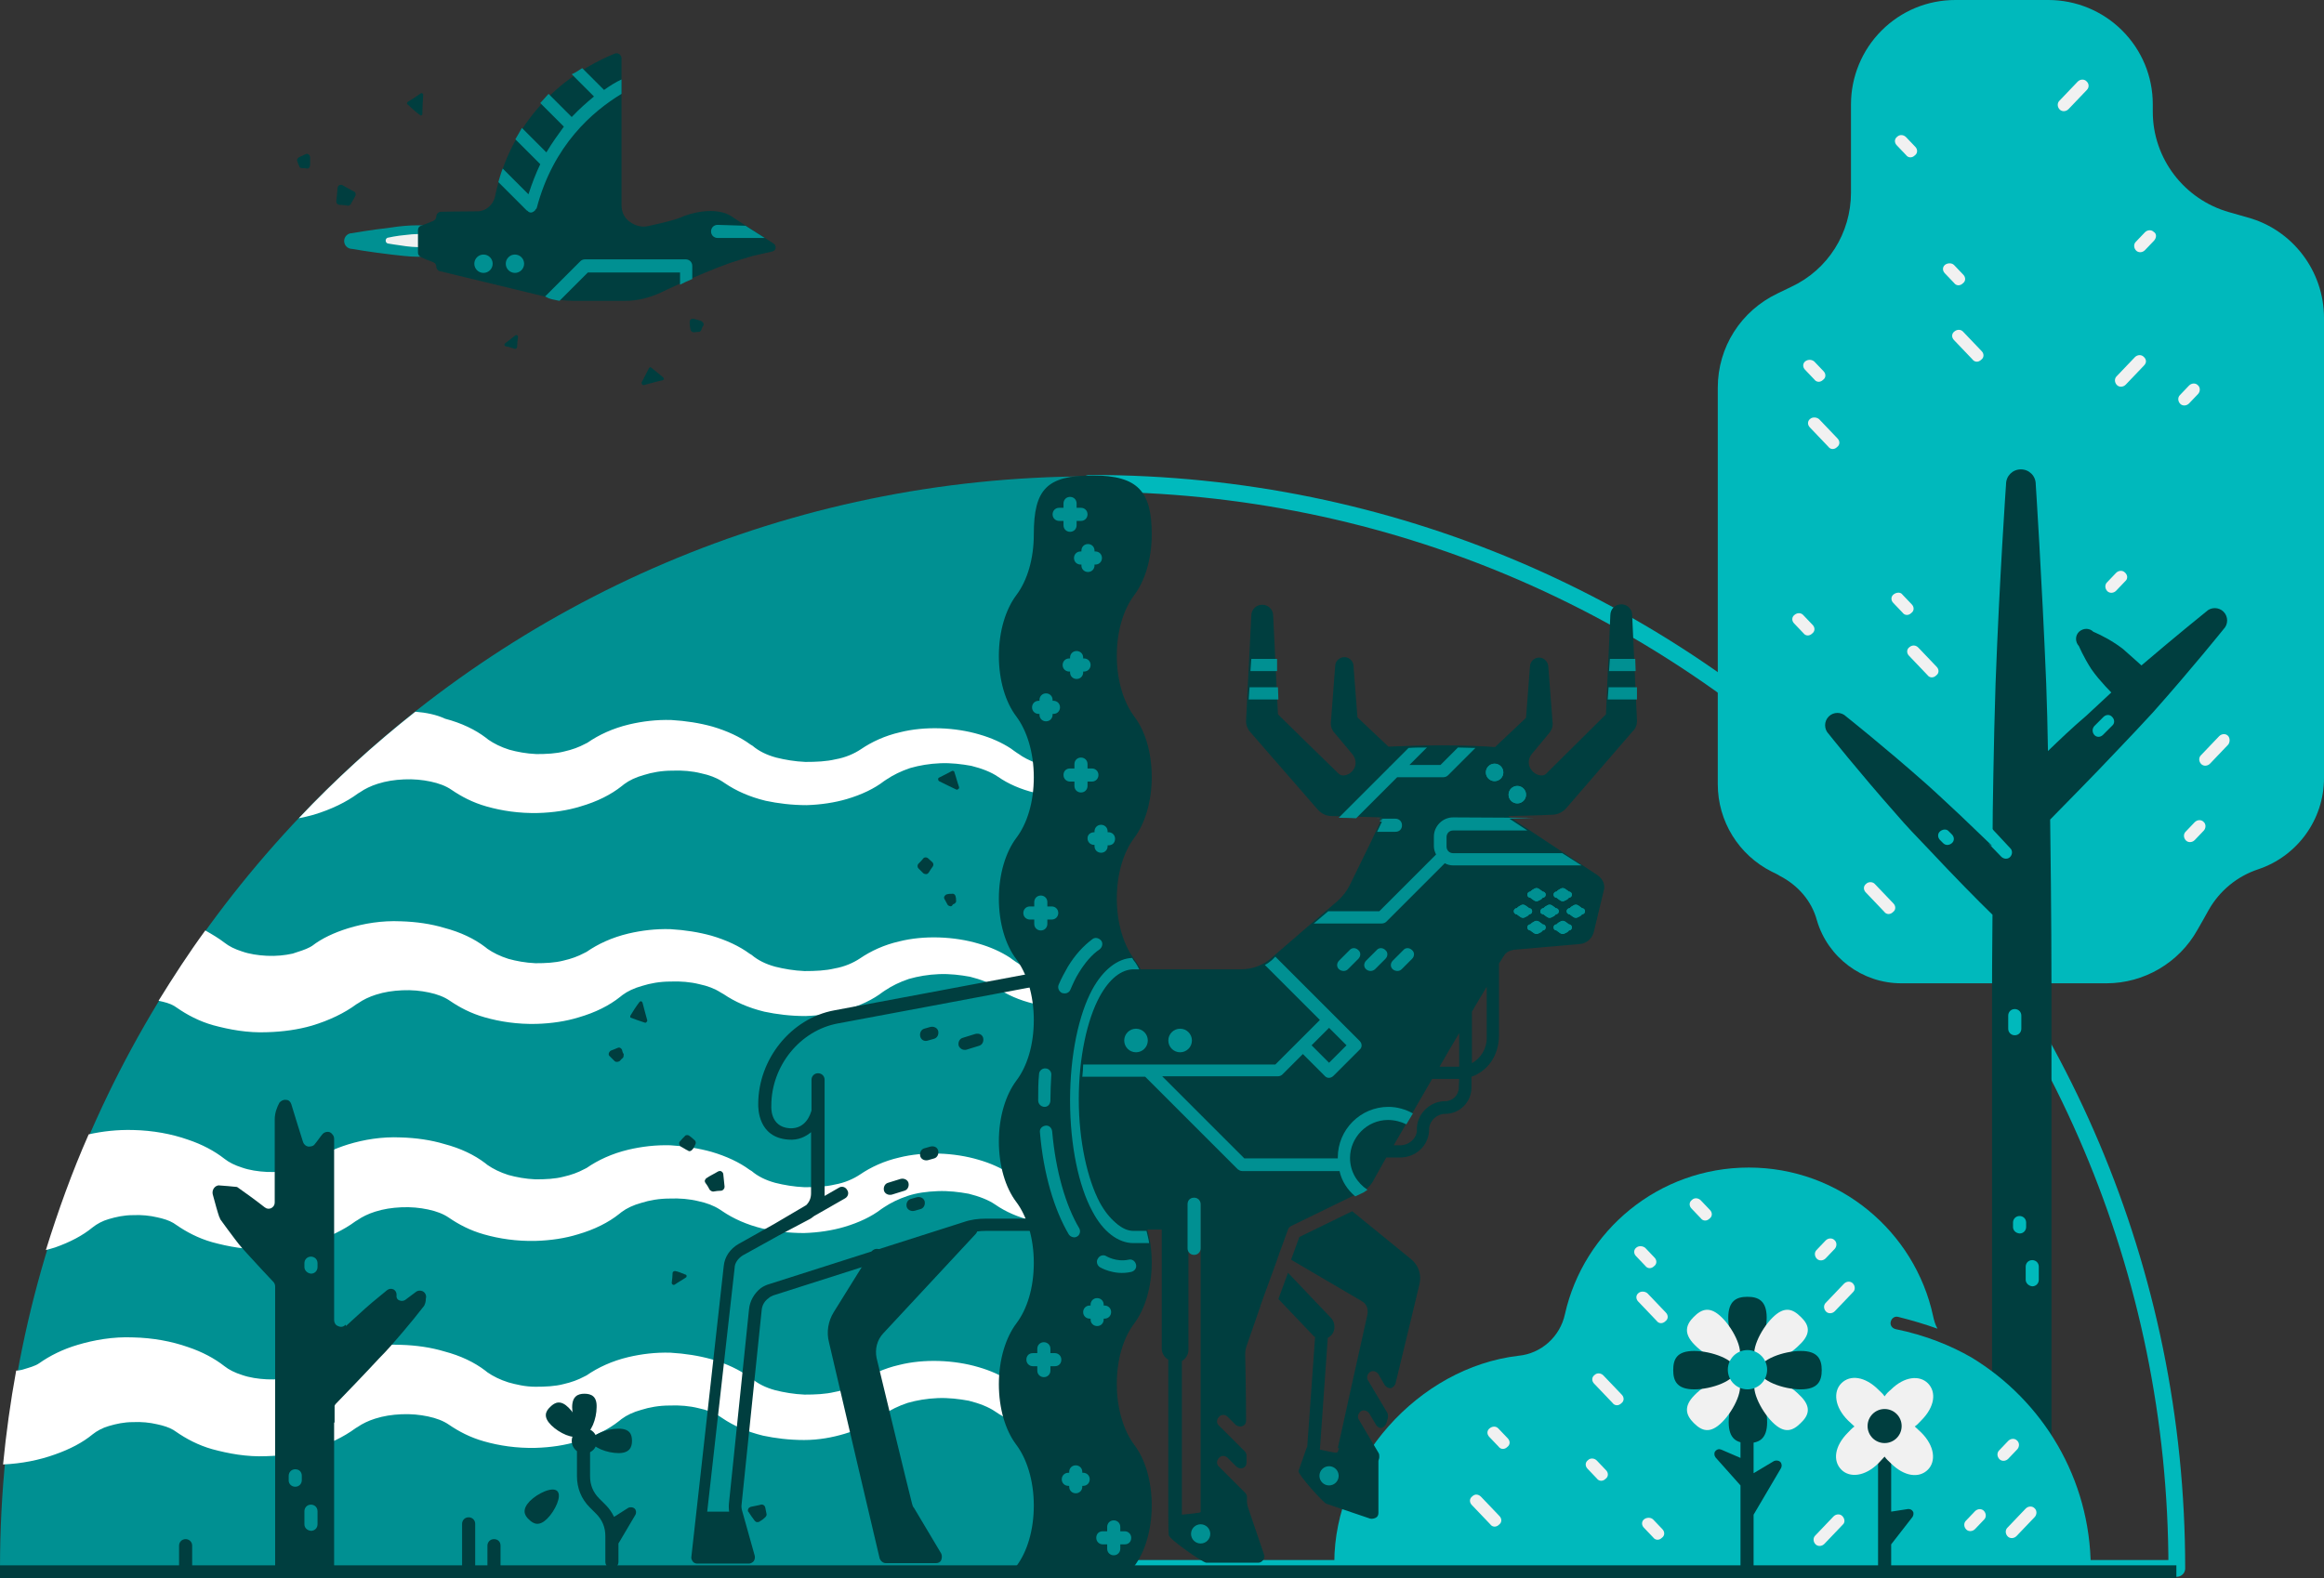<?xml version="1.0" encoding="utf-8"?>
<!-- Generator: Adobe Illustrator 25.0.1, SVG Export Plug-In . SVG Version: 6.00 Build 0)  -->
<svg version="1.1" id="Layer_1" xmlns:serif="http://www.serif.com/"
	 xmlns="http://www.w3.org/2000/svg" xmlns:xlink="http://www.w3.org/1999/xlink" x="0px" y="0px" viewBox="0 0 532.1 361.5"
	 style="enable-background:new 0 0 532.1 361.5;" xml:space="preserve">
<rect x="0" y="0" width="532.1" height="361.5" fill="#333333" stroke="none"/>
<style type="text/css">
	.st0{fill-rule:evenodd;clip-rule:evenodd;fill:#009092;}
	.st1{fill-rule:evenodd;clip-rule:evenodd;fill:#F1F1F1;}
	.st2{fill-rule:evenodd;clip-rule:evenodd;fill:#003E3F;}
	.st3{fill-rule:evenodd;clip-rule:evenodd;fill:#FFFFFF;}
	.st4{fill:none;stroke:#00B9BC;stroke-width:3.835;stroke-linecap:round;stroke-linejoin:round;stroke-miterlimit:1.438;}
	.st5{fill-rule:evenodd;clip-rule:evenodd;fill:#00B9BC;}
	.st6{fill:none;}
	.st7{fill:none;stroke:#003E3F;stroke-width:3;stroke-miterlimit:10;}
</style>
<g>
	<g>
		<path class="st0" d="M110.6,53.4c0,0-3.9-0.8-9-1.4c-1.9-0.2-4-0.4-6-0.4s-4.1,0.2-6,0.5c-5.1,0.6-9,1.3-9,1.3
			c-1,0-1.8,0.8-1.8,1.8s0.8,1.8,1.8,1.8c0,0,3.9,0.7,9,1.3c1.9,0.2,4,0.5,6,0.5s4.1-0.2,6-0.4c5.1-0.6,9-1.4,9-1.4
			c1,0,1.8-0.8,1.8-1.8C112.3,54.1,111.5,53.4,110.6,53.4L110.6,53.4z"/>
		<path class="st1" d="M102.4,54.4c0,0-1.8-0.3-4-0.6c-0.9-0.1-1.8-0.2-2.7-0.2s-1.9,0.1-2.7,0.2c-2.3,0.2-4,0.6-4,0.6
			c-0.4,0-0.7,0.3-0.7,0.7s0.3,0.7,0.7,0.7c0,0,1.8,0.3,4,0.6c0.9,0.1,1.8,0.2,2.7,0.2s1.9-0.1,2.7-0.2c2.3-0.2,4-0.6,4-0.6
			c0.4,0,0.7-0.3,0.7-0.7C103.2,54.8,102.8,54.4,102.4,54.4L102.4,54.4z"/>
		<path class="st2" d="M142.3,47c0,1.5,0.6,2.9,1.9,3.8c1.2,0.9,2.7,1.3,4.1,1c2.7-0.6,5.8-1.3,7.3-1.9c2.8-1.3,7.9-2.4,11.3-0.7
			l0,0c0.4,0.2,0.8,0.5,1.1,0.7l9,5.8c0.4,0.2,0.6,0.6,0.6,1s-0.3,0.8-0.8,0.9l-4.4,1c-0.8,0.2-4.3,1.3-5.2,1.6
			c-7.3,2.6-15.9,6.8-15.9,6.8c-2.6,1.2-5.3,1.9-8.2,1.9h-11.8c-1,0-2.1-0.1-3.1-0.2l0,0c-0.9-0.2-1.8-0.4-2.7-0.6l-24.8-6
			c-0.5-0.1-0.8-0.6-0.8-1l0,0c0-0.4-0.2-0.8-0.6-1c-0.8-0.3-2.1-0.8-2.9-1.2c-0.4-0.2-0.7-0.6-0.7-1c0-1.3,0-3.9,0-5.2
			c0-0.5,0.3-0.9,0.7-1c0.8-0.3,2.1-0.8,2.8-1.1c0.4-0.2,0.7-0.6,0.7-1l0,0c0-0.6,0.5-1.1,1.1-1.1c0,0,4.8-0.1,8.3-0.1
			c1.9,0,3.5-1.4,4-3.2c4.4-21.8,21-30.3,27.4-32.9c0.5-0.2,1-0.1,1.3,0.3c0.2,0.2,0.3,0.5,0.3,0.7l0,0l0,0c0,0.1,0,0.2,0,0.2
			L142.3,47L142.3,47z"/>
		<path class="st0" d="M124.8,67.9l8.1-8.1c0.2-0.2,0.6-0.4,1-0.4H157c0.8,0,1.5,0.6,1.5,1.5v3c-1,0.4-2,0.9-2.8,1.3v-2.8h-21.1
			l-6.5,6.5c-0.9-0.2-1.7-0.3-2.5-0.6L124.8,67.9L124.8,67.9z M170.7,51.7l4.4,2.8c-0.1,0-0.2,0-0.2,0h-10.6c-0.8,0-1.5-0.6-1.5-1.5
			c0-0.8,0.6-1.5,1.5-1.5L170.7,51.7L170.7,51.7z M133.3,15.6l5,5c1.4-1,2.7-1.8,4-2.4v3.3c-6.6,4-15.6,11.7-19.4,26.1
			c0,0.1-0.1,0.2-0.2,0.3l0,0c-0.1,0.1-0.2,0.2-0.2,0.3c-0.2,0.2-0.4,0.3-0.6,0.4l0,0c-0.2,0.1-0.5,0.1-0.7,0
			c-0.1,0-0.2-0.1-0.3-0.2l0,0c-0.1-0.1-0.2-0.2-0.3-0.2l-6.5-6.5c0.3-1,0.6-2.1,1-3.1l5.9,5.9c0.8-2.5,1.7-4.8,2.7-6.9l-5.7-5.7
			c0.5-0.9,1-1.7,1.5-2.6l5.6,5.6c1.3-2.2,2.7-4.1,4-5.9l-5.4-5.4c0.6-0.7,1.3-1.4,1.9-2.1l5.3,5.3c1.7-1.8,3.4-3.3,5.1-4.7
			l-5.1-5.1C131.7,16.7,132.5,16.1,133.3,15.6z"/>
		<circle class="st0" cx="117.9" cy="60.4" r="2.1"/>
		<ellipse class="st0" cx="110.7" cy="60.4" rx="2.1" ry="2.1"/>
	</g>
	<g>
		<path class="st2" d="M80.3,46.8c-0.2,0.2-0.5,0.4-0.7,0.3c-0.6-0.1-1.4-0.2-2-0.2c-0.4-0.1-0.6-0.4-0.6-0.8
			c0.1-0.8,0.2-2.1,0.3-3.1c0-0.2,0.2-0.5,0.4-0.6c0.2-0.1,0.5-0.1,0.7,0c0.8,0.5,2,1.1,2.7,1.5c0.2,0.1,0.3,0.2,0.3,0.5
			c0.1,0.2,0,0.4-0.1,0.6C81,45.6,80.5,46.3,80.3,46.8L80.3,46.8z"/>
		<path class="st2" d="M160.6,75.5c-0.1,0.3-0.3,0.5-0.6,0.5c-0.3,0-0.8,0.1-1.1,0.1c-0.4,0-0.7-0.2-0.8-0.6
			c-0.1-0.5-0.2-1.1-0.2-1.7c0-0.2,0.1-0.5,0.2-0.6c0.2-0.2,0.5-0.2,0.7-0.2c0.6,0.2,1.2,0.3,1.7,0.5c0.2,0.1,0.3,0.2,0.5,0.4
			c0.1,0.2,0.1,0.4,0.1,0.6C160.8,74.8,160.7,75.2,160.6,75.5z"/>
		<path class="st2" d="M69.1,38.5c-0.3,0-0.6-0.2-0.6-0.5c-0.2-0.3-0.3-0.7-0.4-1c-0.2-0.4,0-0.8,0.4-1c0.5-0.2,1-0.5,1.5-0.7
			c0.2-0.1,0.5-0.1,0.7,0.1c0.2,0.2,0.3,0.4,0.3,0.6c0,0.6,0,1.2,0,1.8c0,0.2-0.1,0.4-0.2,0.6c-0.2,0.2-0.3,0.2-0.6,0.2
			C69.9,38.5,69.4,38.5,69.1,38.5z"/>
		<path class="st2" d="M148.6,84.3c0.1-0.1,0.2-0.2,0.2-0.2c0.1,0,0.2,0,0.3,0.1c0.6,0.5,1.9,1.5,2.7,2.2c0.1,0.1,0.2,0.2,0.2,0.4
			s-0.2,0.2-0.3,0.3c-1.1,0.2-3.1,0.8-4.3,1.1c-0.2,0-0.3,0-0.4-0.2c-0.1-0.1-0.1-0.3-0.1-0.4C147.4,86.6,148.2,85.1,148.6,84.3
			L148.6,84.3z"/>
		<path class="st2" d="M118.4,79.5c0,0.1-0.1,0.2-0.2,0.3c-0.1,0.1-0.2,0.1-0.3,0.1c-0.6-0.2-1.5-0.5-2.2-0.6
			c-0.2-0.1-0.2-0.2-0.2-0.3s0-0.3,0.2-0.4c0.6-0.5,1.6-1.2,2.3-1.8c0.2-0.1,0.3-0.1,0.4,0c0.2,0.1,0.2,0.2,0.2,0.4
			C118.5,77.8,118.4,78.9,118.4,79.5z"/>
		<path class="st2" d="M93.3,23.9c-0.1-0.1-0.2-0.2-0.1-0.3c0-0.1,0.1-0.2,0.2-0.3c0.7-0.4,2.1-1.3,2.9-1.9c0.2-0.1,0.3-0.1,0.4,0
			c0.2,0.1,0.2,0.2,0.2,0.3c-0.1,1.1-0.2,3.2-0.2,4.4c0,0.2-0.1,0.3-0.2,0.3c-0.2,0.1-0.3,0-0.4-0.1C95.2,25.7,94,24.5,93.3,23.9z"
			/>
	</g>
</g>
<g>
	<path class="st0" d="M249.4,109.1C111.7,109.4,0,221.4,0,359.1h249.4V109.1L249.4,109.1z"/>
	<path class="st3" d="M249.4,321.2c-1.2,0.1-2.4,0.2-3.6,0.1c-2.6-0.1-5-0.5-7.2-1.1c-1.9-0.6-3.5-1.3-4.8-2.1
		c-0.3-0.2-0.7-0.5-1.2-0.8l0,0l0,0l0,0c-0.4-0.3-0.9-0.6-1.4-1l0,0c-2-1.3-4.4-2.4-7.2-3.2c-2.7-0.8-5.8-1.3-9-1.4
		s-6.3,0.2-9.1,0.9c-3.5,0.8-6.5,2.2-9,3.9c-1.5,1-3.5,1.9-5.8,2.3c-2.1,0.5-4.4,0.6-6.9,0.6c-2.4-0.1-4.7-0.5-6.7-1
		c-2.2-0.6-4-1.5-5.4-2.7l-0.5-0.3c-2.3-1.7-5.3-3.1-8.7-4.1c-2.9-0.8-6-1.3-9.4-1.5c-3.4-0.1-6.6,0.3-9.6,1c-3.8,0.9-7,2.4-9.6,4.2
		l-0.6,0.3c-1.3,0.7-2.9,1.3-4.7,1.7c-1.9,0.5-4.1,0.6-6.4,0.6s-4.4-0.5-6.2-1c-1.9-0.6-3.5-1.4-4.8-2.3l-0.5-0.4
		c-2.5-1.9-5.6-3.4-9.4-4.4c-3-0.9-6.4-1.4-9.9-1.5c-4.4-0.2-8.5,0.5-12.1,1.6c-3.2,1-6,2.3-8.2,4l-0.5,0.3c-1.1,0.6-2.5,1-4,1.5
		c-1.8,0.4-3.8,0.6-5.9,0.5c-2-0.1-4-0.4-5.7-1c-1.6-0.5-3-1.2-4-2c-2.3-1.8-5.1-3.3-8.4-4.4c-3.7-1.3-8-2.1-12.5-2.2
		c-4.6-0.2-9,0.6-12.7,1.7c-3.4,1-6.4,2.5-8.8,4.2c-1,0.7-2.3,1-3.9,1.5c-0.4,0.1-0.9,0.2-1.4,0.2c-1.3,7.1-2.3,14.3-3,21.5
		c4.3-0.2,8.3-1,11.9-2.3c3.4-1.2,6.3-2.7,8.6-4.6c1-0.8,2.3-1.5,3.7-1.9c1.7-0.5,3.5-0.9,5.5-0.9c2-0.1,3.9,0.1,5.6,0.5
		c1.4,0.3,2.7,0.7,3.7,1.3l0.6,0.4c2.3,1.6,5.1,3.1,8.3,4c3.7,1,7.9,1.8,12.4,1.6c3.6-0.1,7.1-0.6,10.2-1.5c4-1.2,7.5-2.9,10.2-4.9
		l0.5-0.3c1-0.7,2.4-1.4,4-1.9c1.9-0.6,3.8-0.9,6-1s4.2,0.1,6.1,0.5s3.5,1,4.8,1.9c2.2,1.5,4.8,2.9,8,3.8c3.5,1,7.5,1.6,11.8,1.5
		c3.5-0.1,6.8-0.6,9.7-1.5c3.8-1.1,7-2.7,9.5-4.7l0.5-0.4c1.2-0.9,2.7-1.6,4.5-2.1c1.9-0.6,4.1-1,6.5-1c2.3-0.1,4.6,0.1,6.6,0.6
		c1.9,0.4,3.5,1,4.9,1.9l0.6,0.4c2.5,1.7,5.6,3.1,9.3,4c2.8,0.6,6,1,9.4,1s6.5-0.6,9.2-1.4c3.4-1,6.3-2.4,8.5-4.1l0.6-0.4
		c1.5-1,3.3-1.9,5.4-2.6c2.1-0.6,4.4-1,6.9-1.1s4.9,0.2,7.1,0.6c2.4,0.6,4.5,1.4,6.1,2.5c2.3,1.6,5.2,2.9,8.6,3.7
		c2.7,0.6,5.7,1,8.9,0.9c1.2,0,2.4-0.2,3.6-0.2L249.4,321.2L249.4,321.2z M249.4,273.7c-1.2,0.1-2.4,0.2-3.6,0.1
		c-2.6-0.1-5-0.5-7.2-1.1c-1.9-0.6-3.5-1.3-4.8-2.1c-0.3-0.2-0.7-0.5-1.2-0.8l0,0l0,0l0,0c-0.4-0.3-0.9-0.6-1.4-1l0,0
		c-2-1.3-4.4-2.4-7.2-3.2c-2.7-0.8-5.8-1.3-9-1.4s-6.3,0.2-9.1,0.9c-3.5,0.8-6.5,2.2-9,3.9c-1.5,1-3.5,1.9-5.8,2.3
		c-2.1,0.5-4.4,0.6-6.9,0.6c-2.4-0.1-4.7-0.5-6.7-1c-2.2-0.6-4-1.5-5.4-2.7l-0.5-0.3c-2.3-1.7-5.3-3.1-8.7-4.1
		c-2.9-0.8-6-1.3-9.4-1.5c-3.4-0.1-6.6,0.3-9.6,1c-3.8,0.9-7,2.4-9.6,4.2l-0.6,0.3c-1.3,0.7-2.9,1.3-4.7,1.7
		c-1.9,0.5-4.1,0.6-6.4,0.6c-2.3-0.1-4.4-0.5-6.2-1c-1.9-0.6-3.5-1.4-4.8-2.3l-0.5-0.4c-2.5-1.9-5.6-3.4-9.4-4.4
		c-3-0.9-6.4-1.4-9.9-1.5c-4.4-0.2-8.5,0.5-12.1,1.6c-3.2,1-6,2.3-8.2,4l-0.5,0.3c-1.1,0.6-2.5,1-4,1.5c-1.8,0.4-3.8,0.6-5.9,0.5
		c-2-0.1-4-0.4-5.7-1c-1.6-0.5-3-1.2-4-2c-2.3-1.8-5.1-3.3-8.4-4.4c-3.7-1.3-8-2.1-12.5-2.2c-3.6-0.1-7.1,0.3-10.2,1
		c-3.8,8.6-7,17.5-9.8,26.5c0.7-0.2,1.5-0.4,2.1-0.6c3.4-1.2,6.3-2.7,8.6-4.6c1-0.8,2.3-1.5,3.7-1.9c1.7-0.5,3.5-0.9,5.5-0.9
		c2-0.1,3.9,0.1,5.6,0.5c1.4,0.3,2.7,0.7,3.7,1.3l0.6,0.4c2.3,1.6,5.1,3.1,8.3,4c3.7,1,7.9,1.8,12.4,1.6c3.6-0.1,7.1-0.6,10.2-1.5
		c4-1.2,7.5-2.9,10.2-4.9l0.5-0.3c1-0.7,2.4-1.4,4-1.9c1.9-0.6,3.8-0.9,6-1s4.2,0.1,6.1,0.5s3.5,1,4.8,1.9c2.2,1.5,4.8,2.9,8,3.8
		c3.5,1,7.5,1.6,11.8,1.5c3.5-0.1,6.8-0.6,9.7-1.5c3.8-1.1,7-2.7,9.5-4.7l0.5-0.4c1.2-0.9,2.7-1.6,4.5-2.1c1.9-0.6,4.1-1,6.5-1
		c2.3-0.1,4.6,0.1,6.6,0.6c1.9,0.4,3.5,1,4.9,1.9l0.6,0.4c2.5,1.7,5.6,3.1,9.3,4c2.8,0.6,6,1,9.4,1c3.3-0.1,6.5-0.6,9.2-1.4
		c3.4-1,6.3-2.4,8.5-4.1l0.6-0.4c1.5-1,3.3-1.9,5.4-2.6s4.4-1,6.9-1.1s4.9,0.2,7.1,0.6c2.4,0.6,4.5,1.4,6.1,2.5
		c2.3,1.6,5.2,2.9,8.6,3.7c2.7,0.6,5.7,1,8.9,0.9c1.2,0,2.4-0.2,3.6-0.2L249.4,273.7L249.4,273.7z M249.4,224.2
		c-1.2,0.1-2.4,0.2-3.6,0.1c-2.6-0.1-5-0.5-7.2-1.1c-1.9-0.6-3.5-1.3-4.8-2.1c-0.3-0.2-0.7-0.5-1.2-0.8l0,0l0,0l0,0
		c-0.4-0.3-0.9-0.6-1.4-1l0,0c-2-1.3-4.4-2.4-7.2-3.2c-2.7-0.8-5.8-1.3-9-1.4s-6.3,0.2-9.1,0.9c-3.5,0.8-6.5,2.2-9,3.9
		c-1.5,1-3.5,1.9-5.8,2.3c-2.1,0.5-4.4,0.6-6.9,0.6c-2.4-0.1-4.7-0.5-6.7-1c-2.2-0.6-4-1.5-5.4-2.7l-0.5-0.3
		c-2.3-1.7-5.3-3.1-8.7-4.1c-2.9-0.8-6-1.3-9.4-1.5c-3.4-0.1-6.6,0.3-9.6,1c-3.8,0.9-7,2.4-9.6,4.2l-0.6,0.3
		c-1.3,0.7-2.9,1.3-4.7,1.7c-1.9,0.5-4.1,0.6-6.4,0.6c-2.3-0.1-4.4-0.5-6.2-1c-1.9-0.6-3.5-1.4-4.8-2.3l-0.5-0.4
		c-2.5-1.9-5.6-3.4-9.4-4.4c-3-0.9-6.4-1.4-9.9-1.5c-4.4-0.2-8.5,0.5-12.1,1.6c-3.2,1-6,2.3-8.2,4l-0.5,0.3c-1.1,0.6-2.5,1-4,1.5
		c-1.8,0.4-3.8,0.6-5.9,0.5c-2-0.1-4-0.4-5.7-1c-1.6-0.5-3-1.2-4-2c-1.3-1-2.8-1.9-4.4-2.8c-3.8,5.2-7.3,10.6-10.7,16.1
		c1.4,0.3,2.6,0.6,3.6,1.2l0.6,0.4c2.3,1.6,5.1,3.1,8.3,4c3.7,1,7.9,1.8,12.4,1.6c3.6-0.1,7.1-0.6,10.2-1.5c4-1.2,7.5-2.9,10.2-4.9
		l0.5-0.3c1-0.7,2.4-1.4,4-1.9c1.9-0.6,3.8-0.9,6-1s4.2,0.1,6.1,0.5s3.5,1,4.8,1.9c2.2,1.5,4.8,2.9,8,3.8c3.5,1,7.5,1.6,11.8,1.5
		c3.5-0.1,6.8-0.6,9.7-1.5c3.8-1.1,7-2.7,9.5-4.7l0.5-0.4c1.2-0.9,2.7-1.6,4.5-2.1c1.9-0.6,4.1-1,6.5-1c2.3-0.1,4.6,0.1,6.6,0.6
		c1.9,0.4,3.5,1,4.9,1.9l0.7,0.4c2.5,1.7,5.6,3.1,9.3,4c2.8,0.6,6,1,9.4,1c3.3-0.1,6.5-0.6,9.2-1.4c3.4-1,6.3-2.4,8.5-4.1l0.6-0.4
		c1.5-1,3.3-1.9,5.4-2.6c2.1-0.6,4.4-1,6.9-1.1s4.9,0.2,7.1,0.6c2.4,0.6,4.5,1.4,6.1,2.5c2.3,1.6,5.2,2.9,8.6,3.7
		c2.7,0.6,5.7,1,8.9,0.9c1.2,0,2.4-0.2,3.6-0.2L249.4,224.2L249.4,224.2z M95.1,163c-9.5,7.5-18.4,15.6-26.7,24.4
		c1.1-0.2,2.3-0.5,3.4-0.8c4-1.2,7.5-2.9,10.2-4.9l0.5-0.3c1-0.7,2.4-1.4,4-1.9c1.9-0.6,3.8-0.9,6-1s4.2,0.1,6.1,0.5s3.5,1,4.8,1.9
		c2.2,1.5,4.8,2.9,8,3.8c3.5,1,7.5,1.6,11.8,1.5c3.5-0.1,6.8-0.6,9.7-1.5c3.8-1.1,7-2.7,9.5-4.7l0.5-0.4c1.2-0.9,2.7-1.6,4.5-2.1
		c1.9-0.6,4.1-1,6.5-1c2.3-0.1,4.6,0.1,6.6,0.6c1.9,0.4,3.5,1,4.9,1.9l0.6,0.4c2.5,1.7,5.6,3.1,9.3,4c2.8,0.6,6,1,9.4,1
		c3.3-0.1,6.5-0.6,9.2-1.4c3.4-1,6.3-2.4,8.5-4.1l0.6-0.4c1.5-1,3.3-1.9,5.4-2.6c2.1-0.6,4.4-1,6.9-1.1s4.9,0.2,7.1,0.6
		c2.4,0.6,4.5,1.4,6.1,2.5c2.3,1.6,5.2,2.9,8.6,3.7c2.7,0.6,5.7,1,8.9,0.9c1.2,0,2.4-0.2,3.6-0.2v-6c-1.2,0.1-2.4,0.2-3.6,0.1
		c-2.6-0.1-5-0.5-7.2-1.1c-1.9-0.6-3.5-1.3-4.8-2.1c-0.3-0.2-0.7-0.5-1.2-0.8l0,0l0,0l0,0c-0.4-0.3-0.9-0.6-1.4-1l0,0
		c-2-1.3-4.4-2.4-7.2-3.2c-2.7-0.8-5.8-1.3-9-1.4s-6.3,0.2-9.1,0.9c-3.5,0.8-6.5,2.2-9,3.9c-1.5,1-3.5,1.9-5.8,2.3
		c-2.1,0.5-4.4,0.6-6.9,0.6c-2.4-0.1-4.7-0.5-6.7-1c-2.2-0.6-4-1.5-5.4-2.7l-0.5-0.3c-2.3-1.7-5.3-3.1-8.7-4.1
		c-2.9-0.8-6-1.3-9.4-1.5c-3.4-0.1-6.6,0.3-9.6,1c-3.8,0.9-7,2.4-9.6,4.2l-0.6,0.3c-1.3,0.7-2.9,1.3-4.7,1.7
		c-1.9,0.5-4.1,0.6-6.4,0.6c-2.3-0.1-4.4-0.5-6.2-1c-1.9-0.6-3.5-1.4-4.8-2.3l-0.5-0.4c-2.5-1.9-5.6-3.4-9.4-4.4
		C100,163.7,97.6,163.2,95.1,163L95.1,163z"/>
</g>
<path class="st4" d="M249.4,110.7v248.5h249c0-137.1-111.3-248.5-248.5-248.5L249.4,110.7L249.4,110.7z"/>
<g>
	<path class="st5" d="M517,199.1c9-3,15.1-11.4,15.1-20.9V72.8c0-10.7-7.2-20.2-17.5-23c-1.4-0.4-2.8-0.8-4.2-1.2
		c-10.3-2.9-17.5-12.3-17.5-23v-1.7c0-6.4-2.5-12.4-7-16.9S475.3,0,469,0c-6.9,0-14.4,0-21.3,0c-6.4,0-12.4,2.5-16.9,7
		s-7,10.6-7,16.9v20.2c0,9.3-5.3,17.7-13.7,21.6c-1,0.5-2.1,1-3.1,1.5c-8.4,4-13.7,12.3-13.7,21.6v90.8c0,8.5,4.8,16.2,12.3,20
		c0.6,0.3,1.3,0.6,1.9,1c4.1,2.1,7.3,5.7,8.5,10.2l0,0c2.5,8.5,10.4,14.4,19.3,14.4c13.6,0,33.7,0,47,0c8.6,0,16.6-4.7,20.8-12.2
		c0.9-1.6,1.8-3.1,2.6-4.6C508.2,204,512.2,200.7,517,199.1L517,199.1L517,199.1z"/>
	<path class="st1" d="M439.2,148.3l4.2,4.4c0.6,0.6,0.6,1.5-0.1,2c-0.6,0.6-1.5,0.6-2-0.1l-4.2-4.4c-0.6-0.6-0.6-1.5,0.1-2
		C437.8,147.7,438.6,147.7,439.2,148.3z"/>
	<path class="st1" d="M449.5,76l4.2,4.4c0.6,0.6,0.6,1.5-0.1,2c-0.6,0.6-1.5,0.6-2-0.1l-4.2-4.4c-0.6-0.6-0.6-1.5,0.1-2
		C448.1,75.4,449,75.4,449.5,76z"/>
	<path class="st1" d="M490.9,83.7l-4.2,4.4c-0.6,0.6-1.5,0.6-2,0.1c-0.6-0.6-0.6-1.5-0.1-2l4.2-4.4c0.6-0.6,1.5-0.6,2-0.1
		C491.5,82.3,491.5,83.1,490.9,83.7z"/>
	<path class="st1" d="M510.2,170.5l-4.2,4.4c-0.6,0.6-1.5,0.6-2,0.1c-0.6-0.6-0.6-1.5-0.1-2l4.2-4.4c0.6-0.6,1.5-0.6,2-0.1
		S510.6,169.9,510.2,170.5z"/>
	<path class="st1" d="M477.8,20.6l-4.2,4.4c-0.6,0.6-1.5,0.6-2,0.1c-0.6-0.6-0.6-1.5-0.1-2l4.2-4.4c0.6-0.6,1.5-0.6,2-0.1
		C478.3,19.1,478.4,20,477.8,20.6z"/>
	<path class="st1" d="M429.3,202.5l4.2,4.4c0.6,0.6,0.6,1.5-0.1,2c-0.6,0.6-1.5,0.6-2-0.1l-4.2-4.4c-0.6-0.6-0.6-1.5,0.1-2
		C427.8,201.9,428.8,201.9,429.3,202.5z"/>
	<path class="st1" d="M416.5,96l4.2,4.4c0.6,0.6,0.6,1.5-0.1,2c-0.6,0.6-1.5,0.6-2-0.1l-4.2-4.4c-0.6-0.6-0.6-1.5,0.1-2
		C415,95.5,415.9,95.5,416.5,96L416.5,96z"/>
	<path class="st1" d="M435.6,136.2l2.1,2.2c0.6,0.6,0.6,1.5-0.1,2c-0.6,0.6-1.5,0.6-2-0.1l-2.1-2.2c-0.6-0.6-0.6-1.5,0.1-2
		C434.3,135.6,435.2,135.6,435.6,136.2z"/>
	<path class="st1" d="M447.4,60.7l2.1,2.2c0.6,0.6,0.6,1.5-0.1,2c-0.6,0.6-1.5,0.6-2-0.1l-2.1-2.2c-0.6-0.6-0.6-1.5,0.1-2
		C446,60.2,446.9,60.2,447.4,60.7z"/>
	<path class="st1" d="M436.4,31.4l2.1,2.2c0.6,0.6,0.6,1.5-0.1,2c-0.6,0.6-1.5,0.6-2-0.1l-2.1-2.2c-0.6-0.6-0.6-1.5,0.1-2
		C434.9,30.8,435.8,30.8,436.4,31.4z"/>
	<path class="st1" d="M503.3,90.2l-2.1,2.2c-0.6,0.6-1.5,0.6-2,0.1c-0.6-0.6-0.6-1.5-0.1-2l2.1-2.2c0.6-0.6,1.5-0.6,2-0.1
		C503.8,88.7,503.8,89.6,503.3,90.2z"/>
	<path class="st1" d="M504.6,190.2l-2.1,2.2c-0.6,0.6-1.5,0.6-2,0.1c-0.6-0.6-0.6-1.5-0.1-2l2.1-2.2c0.6-0.6,1.5-0.6,2-0.1
		C505.1,188.7,505.1,189.6,504.6,190.2z"/>
	<path class="st1" d="M493.2,55.1l-2.1,2.2c-0.6,0.6-1.5,0.6-2,0.1c-0.6-0.6-0.6-1.5-0.1-2l2.1-2.2c0.6-0.6,1.5-0.6,2-0.1
		C493.8,53.5,493.8,54.4,493.2,55.1L493.2,55.1z"/>
	<path class="st1" d="M486.6,133.1l-2.1,2.2c-0.6,0.6-1.5,0.6-2,0.1c-0.6-0.6-0.6-1.5-0.1-2l2.1-2.2c0.6-0.6,1.5-0.6,2-0.1
		C487.2,131.7,487.2,132.6,486.6,133.1L486.6,133.1z"/>
	<path class="st1" d="M415.4,82.8l2.1,2.2c0.6,0.6,0.6,1.5-0.1,2c-0.6,0.6-1.5,0.6-2-0.1l-2.1-2.2c-0.6-0.6-0.6-1.5,0.1-2
		C414,82.3,414.8,82.3,415.4,82.8z"/>
	<path class="st1" d="M412.9,140.9l2.1,2.2c0.6,0.6,0.6,1.5-0.1,2c-0.6,0.6-1.5,0.6-2-0.1l-2.1-2.2c-0.6-0.6-0.6-1.5,0.1-2
		C411.5,140.3,412.4,140.3,412.9,140.9z"/>
</g>
<g>
	<path class="st2" d="M468.9,172c-0.1-5.2-0.2-10.3-0.4-15.4c-1-24.4-2.4-45.7-2.4-45.7c0-1.9-1.5-3.4-3.4-3.4s-3.4,1.5-3.4,3.4
		c0,0-1.5,21.4-2.4,45.7c-0.2,6.8-0.4,13.7-0.5,20.6c-0.1,5.7-0.2,11.4-0.2,16.6c-2.3-2.2-4.8-4.6-7.3-7c-2.6-2.4-5.2-4.9-7.9-7.3
		c-9.6-8.5-18.3-15.4-18.3-15.4c-1.1-1.1-2.9-1.1-4,0s-1.1,2.9,0,4c0,0,6.9,8.7,15.4,18.3c2.3,2.7,4.8,5.3,7.3,7.9
		c5.9,6.3,11.5,12,14.8,15.2c-0.1,9.5-0.1,15.6-0.1,15.6v115.1c0,3.7,3.1,6.8,6.8,6.8c3.7,0,6.8-3.1,6.8-6.8v-115
		c0,0,0-16.8-0.3-37.5c3.2-3.3,9.4-9.5,15.8-16.3c2.6-2.7,5.2-5.5,7.7-8.2c8.9-10,16.2-19.1,16.2-19.1c1.1-1.1,1.1-2.9,0-4
		c-1.1-1.1-2.9-1.1-4,0c0,0-6.6,5.3-14.8,12.3c-0.8-0.7-2.2-2-3.7-3.3c-0.6-0.6-1.4-1.1-2.1-1.6c-2.7-1.8-5.2-2.8-5.2-2.8
		c-0.9-0.9-2.3-0.9-3.3,0c-0.9,0.9-0.9,2.3,0,3.3c0,0,1,2.4,2.8,5.2c0.5,0.7,1,1.4,1.6,2.1c1.1,1.3,2.2,2.5,3,3.3
		c-1.9,1.8-3.8,3.5-5.7,5.3C474.4,166.7,471.5,169.5,468.9,172L468.9,172z"/>
	<path class="st5" d="M463.8,293.1v-3c0-0.8,0.6-1.5,1.5-1.5c0.8,0,1.5,0.6,1.5,1.5v3c0,0.8-0.6,1.5-1.5,1.5
		C464.4,294.5,463.8,293.8,463.8,293.1z"/>
	<path class="st5" d="M479.5,166.3l2.1-2.1c0.6-0.6,1.5-0.6,2,0c0.6,0.6,0.6,1.5,0,2l-2.1,2.1c-0.6,0.6-1.5,0.6-2,0
		C479,167.7,479,166.9,479.5,166.3z"/>
	<path class="st5" d="M459.8,235.6v-3c0-0.8,0.6-1.5,1.5-1.5c0.8,0,1.5,0.6,1.5,1.5v3c0,0.8-0.6,1.5-1.5,1.5
		C460.5,237.1,459.8,236.5,459.8,235.6z"/>
	<path class="st5" d="M460.9,281v-1c0-0.8,0.6-1.5,1.5-1.5c0.8,0,1.5,0.6,1.5,1.5v1c0,0.8-0.6,1.5-1.5,1.5
		C461.5,282.4,460.9,281.8,460.9,281z"/>
	<path class="st5" d="M444.9,193.1l-0.7-0.7c-0.6-0.6-0.6-1.5,0-2s1.5-0.6,2,0l0.7,0.7c0.6,0.6,0.6,1.5,0,2S445.5,193.7,444.9,193.1
		z"/>
	<path class="st5" d="M456.1,189.8c0,1.4,0,2.7-0.1,4c-0.2-0.2-0.5-0.5-0.8-0.7l3,3.1c0.6,0.6,1.5,0.6,2,0.1c0.6-0.6,0.6-1.5,0.1-2
		L456.1,189.8z"/>
</g>
<g>
	<path class="st5" d="M443.6,304.3c-0.5-0.9-0.8-1.9-1-2.9c-4.2-19.4-21.5-34-42.2-34c-20.6,0-37.8,14.4-42.1,33.6
		c-1.1,5.1-5.4,9-10.6,9.5c-23,2.7-42.2,24.4-42.2,47.4c0,0.4,0,0.8,0,1.1h173.2c-0.1-20.4-11-38.2-27.3-48.1
		c-4.7-2.7-10.5-5.1-17.4-6.5c-0.8-0.2-1.3-0.9-1.1-1.7c0.2-0.8,0.9-1.3,1.7-1.1C437.8,302.4,440.8,303.3,443.6,304.3L443.6,304.3z"
		/>
	<path class="st1" d="M424.3,295.9l-4.2,4.4c-0.6,0.6-1.5,0.6-2,0.1c-0.6-0.6-0.6-1.5-0.1-2l4.2-4.4c0.6-0.6,1.5-0.6,2-0.1
		C424.8,294.5,424.8,295.4,424.3,295.9L424.3,295.9z"/>
	<path class="st1" d="M465.9,347.4l-4.2,4.4c-0.6,0.6-1.5,0.6-2,0.1c-0.6-0.6-0.6-1.5-0.1-2l4.2-4.4c0.6-0.6,1.5-0.6,2-0.1
		C466.4,345.9,466.4,346.8,465.9,347.4z"/>
	<path class="st1" d="M367.1,315l4.2,4.4c0.6,0.6,0.6,1.5-0.1,2c-0.6,0.6-1.5,0.6-2-0.1l-4.2-4.4c-0.6-0.6-0.6-1.5,0.1-2
		C365.6,314.4,366.5,314.4,367.1,315L367.1,315z"/>
	<path class="st1" d="M421.9,349.2l-4.2,4.4c-0.6,0.6-1.5,0.6-2,0.1c-0.6-0.6-0.6-1.5-0.1-2l4.2-4.4c0.6-0.6,1.5-0.6,2-0.1
		C422.4,347.8,422.5,348.7,421.9,349.2L421.9,349.2z"/>
	<path class="st1" d="M377.2,296.2l4.2,4.4c0.6,0.6,0.6,1.5-0.1,2c-0.6,0.6-1.5,0.6-2-0.1l-4.2-4.4c-0.6-0.6-0.6-1.5,0.1-2
		C375.7,295.7,376.6,295.7,377.2,296.2L377.2,296.2z"/>
	<path class="st1" d="M420.1,286l-2.1,2.2c-0.6,0.6-1.5,0.6-2,0.1c-0.6-0.6-0.6-1.5-0.1-2l2.1-2.2c0.6-0.6,1.5-0.6,2-0.1
		C420.6,284.5,420.6,285.4,420.1,286L420.1,286z"/>
	<path class="st1" d="M461.9,331.9l-2.1,2.2c-0.6,0.6-1.5,0.6-2,0.1c-0.6-0.6-0.6-1.5-0.1-2l2.1-2.2c0.6-0.6,1.5-0.6,2-0.1
		C462.4,330.4,462.4,331.3,461.9,331.9z"/>
	<path class="st1" d="M376.7,285.8l2.1,2.2c0.6,0.6,0.6,1.5-0.1,2c-0.6,0.6-1.5,0.6-2-0.1l-2.1-2.2c-0.6-0.6-0.6-1.5,0.1-2
		C375.2,285.3,376.1,285.3,376.7,285.8L376.7,285.8z"/>
	<path class="st1" d="M389.4,274.9l2.1,2.2c0.6,0.6,0.6,1.5-0.1,2c-0.6,0.6-1.5,0.6-2-0.1l-2.1-2.2c-0.6-0.6-0.6-1.5,0.1-2
		C387.9,274.3,388.8,274.3,389.4,274.9z"/>
	<path class="st1" d="M454.3,348l-2.1,2.2c-0.6,0.6-1.5,0.6-2,0.1c-0.6-0.6-0.6-1.5-0.1-2l2.1-2.2c0.6-0.6,1.5-0.6,2-0.1
		C454.8,346.6,454.8,347.5,454.3,348L454.3,348z"/>
	<path class="st1" d="M378.5,348l2.1,2.2c0.6,0.6,0.6,1.5-0.1,2c-0.6,0.6-1.5,0.6-2-0.1l-2.1-2.2c-0.6-0.6-0.6-1.5,0.1-2
		C377.1,347.5,378,347.5,378.5,348z"/>
	<path class="st1" d="M365.6,334.5l2.1,2.2c0.6,0.6,0.6,1.5-0.1,2c-0.6,0.6-1.5,0.6-2-0.1l-2.1-2.2c-0.6-0.6-0.6-1.5,0.1-2
		C364.1,333.9,365,333.9,365.6,334.5z"/>
	<path class="st1" d="M339.1,342.8l4.2,4.4c0.6,0.6,0.6,1.5-0.1,2c-0.6,0.6-1.5,0.6-2-0.1l-4.2-4.4c-0.6-0.6-0.6-1.5,0.1-2
		C337.7,342.1,338.5,342.2,339.1,342.8L339.1,342.8z"/>
	<path class="st1" d="M343.1,327.2l2.1,2.2c0.6,0.6,0.6,1.5-0.1,2c-0.6,0.6-1.5,0.6-2-0.1l-2.1-2.2c-0.6-0.6-0.6-1.5,0.1-2
		C341.7,326.6,342.6,326.6,343.1,327.2z"/>
</g>
<g>
	<path class="st2" d="M400.1,297c-2.4,0-4.4,0.8-4.4,4.8s2,9.5,4.4,9.5c2.4,0,4.4-5.6,4.4-9.5S402.6,297,400.1,297z"/>
	<path class="st2" d="M400.2,330.5c2.4,0,4.4-0.8,4.4-4.8s-2-9.5-4.4-9.5s-4.4,5.6-4.4,9.5S397.7,330.5,400.2,330.5z"/>
	<path class="st1" d="M412.3,301.6c-1.8-1.8-3.7-2.6-6.5,0.2c-2.8,2.8-5.3,8.1-3.6,9.8c1.8,1.8,7.1-0.8,9.8-3.6
		C414.9,305.3,414.1,303.3,412.3,301.6L412.3,301.6z"/>
	<path class="st1" d="M387.8,325.9c1.8,1.8,3.7,2.6,6.5-0.2c2.8-2.8,5.3-8.1,3.5-9.8c-1.8-1.8-7.1,0.8-9.8,3.6
		C385.3,322.2,386.1,324.2,387.8,325.9z"/>
	<path class="st1" d="M387.8,301.6c1.8-1.8,3.7-2.6,6.5,0.2c2.8,2.8,5.3,8.1,3.5,9.8c-1.8,1.8-7.1-0.8-9.8-3.6
		C385.3,305.3,386.1,303.3,387.8,301.6L387.8,301.6z"/>
	<path class="st1" d="M412.3,325.9c-1.8,1.8-3.7,2.6-6.5-0.2c-2.8-2.8-5.3-8.1-3.6-9.8c1.8-1.8,7.1,0.8,9.8,3.6
		C414.9,322.2,414.1,324.2,412.3,325.9z"/>
	<path class="st2" d="M383.1,313.8c0,2.4,0.8,4.4,4.8,4.4s9.5-2,9.5-4.4s-5.6-4.4-9.5-4.4C383.9,309.4,383.1,311.3,383.1,313.8z"/>
	<path class="st2" d="M417.1,313.8c0,2.4-0.8,4.4-4.8,4.4s-9.5-2-9.5-4.4s5.6-4.4,9.5-4.4S417.1,311.3,417.1,313.8z"/>
	<circle class="st5" cx="400.1" cy="313.7" r="4.5"/>
	<path class="st2" d="M401.5,337.4v-13.1c0-0.8-0.6-1.5-1.5-1.5c-0.9,0-1.5,0.6-1.5,1.5v9.6l-4.4-1.9c-0.5-0.2-1-0.1-1.4,0.4
		c-0.3,0.4-0.2,1,0.1,1.4l5.7,6.4v19.1c0,0.8,0.6,1.5,1.5,1.5s1.5-0.6,1.5-1.5v-12.4l6.3-10.7c0.2-0.4,0.2-1-0.2-1.4
		c-0.3-0.3-0.9-0.4-1.4-0.2L401.5,337.4z"/>
</g>
<g>
	<path class="st2" d="M433,346.2v-22c0-0.8-0.6-1.5-1.5-1.5c-0.9,0-1.5,0.6-1.5,1.5v34.9c0,0.8,0.6,1.5,1.5,1.5
		c0.9,0,1.5-0.6,1.5-1.5v-5.4l4.9-6.3c0.2-0.3,0.3-0.9,0.1-1.2c-0.2-0.4-0.6-0.6-1.1-0.6L433,346.2z"/>
	<g>
		<path class="st1" d="M431.5,319.8c-0.4-0.6-0.9-1-1.4-1.5c-3.1-3.1-6.5-3.5-8.5-1.5c-1.9,1.9-1.6,5.4,1.5,8.5
			c0.5,0.5,1,0.9,1.5,1.4c-0.6,0.4-1,0.9-1.5,1.4c-3.1,3.1-3.5,6.5-1.5,8.5c1.9,1.9,5.4,1.6,8.5-1.5c0.5-0.5,0.9-1,1.4-1.5
			c0.4,0.6,0.9,1,1.4,1.5c3.1,3.1,6.5,3.5,8.5,1.5c1.9-1.9,1.6-5.4-1.5-8.5c-0.5-0.5-1-0.9-1.5-1.4c0.6-0.4,1-0.9,1.5-1.4
			c3.1-3.1,3.5-6.5,1.5-8.5c-1.9-1.9-5.4-1.6-8.5,1.5C432.4,318.7,431.9,319.2,431.5,319.8z"/>
		<circle class="st2" cx="431.5" cy="326.6" r="3.9"/>
	</g>
</g>
<g>
	<path class="st2" d="M133.8,319.2c-1.5,0-2.8,0.6-2.8,3.1s1.3,6.1,2.8,6.1s2.8-3.5,2.8-6.1C136.7,319.8,135.4,319.2,133.8,319.2z"
		/>
	<path class="st2" d="M126,322.2c1.1-1.1,2.4-1.6,4.2,0.2s3.4,5.2,2.3,6.3c-1.1,1.1-4.5-0.5-6.3-2.3
		C124.4,324.6,124.8,323.3,126,322.2z"/>
	<path class="st2" d="M121.1,348c1.1,1.1,2.4,1.6,4.2-0.2s3.4-5.2,2.3-6.3c-1.1-1.1-4.5,0.5-6.3,2.3C119.5,345.7,120,347,121.1,348z
		"/>
	<path class="st2" d="M144.7,330c0,1.5-0.6,2.8-3.1,2.8s-6.1-1.3-6.1-2.8s3.5-2.8,6.1-2.8S144.7,328.5,144.7,330z"/>
	<path class="st2" d="M140.6,347.4c-0.5-1-1.1-1.9-1.9-2.7c-0.5-0.5-1-1-1.5-1.5c-1.4-1.4-2.1-3.1-2.1-5.1c0-2.6,0-5.6,0-5.6
		c0-0.8-0.6-1.5-1.5-1.5s-1.5,0.6-1.5,1.5c0,0,0,3,0,5.6c0,2.7,1,5.2,2.9,7.1c0.5,0.5,1,1,1.5,1.5c1.4,1.4,2.1,3.1,2.1,5.1v5.9
		c0,0.8,0.6,1.5,1.5,1.5c0.8,0,1.5-0.6,1.5-1.5v-4.2l3.9-6.6c0.2-0.4,0.2-1-0.2-1.4c-0.3-0.3-0.9-0.4-1.4-0.2L140.6,347.4
		L140.6,347.4z"/>
	<circle class="st2" cx="133.8" cy="330" r="2.9"/>
</g>
<path class="st2" d="M111.6,359.1V354c0-0.8,0.6-1.5,1.5-1.5s1.5,0.6,1.5,1.5v5.1c0,0.8-0.6,1.5-1.5,1.5S111.6,360,111.6,359.1z"/>
<path class="st2" d="M41,359.1V354c0-0.8,0.6-1.5,1.5-1.5c0.8,0,1.5,0.6,1.5,1.5v5.1c0,0.8-0.6,1.5-1.5,1.5
	C41.7,360.6,41,360,41,359.1z"/>
<path class="st2" d="M105.8,359.1V349c0-0.8,0.6-1.5,1.5-1.5c0.8,0,1.5,0.6,1.5,1.5v10.1c0,0.8-0.6,1.5-1.5,1.5
	S105.8,360,105.8,359.1z"/>
<g>
	<path class="st2" d="M79,303.5c-0.4,0.4-1,0.5-1.6,0.2c-0.6-0.2-0.9-0.8-0.9-1.4c0-8.8,0-31.8,0-41.5c0-0.6-0.4-1.2-1-1.5
		c-0.6-0.2-1.3,0-1.7,0.5c-0.6,0.7-1.1,1.5-1.7,2.2c-0.3,0.5-0.9,0.6-1.5,0.6c-0.6-0.1-1-0.5-1.2-1c-0.8-2.6-2-6.3-2.7-8.7
		c-0.2-0.6-0.6-1-1.2-1c-0.6-0.1-1.1,0.2-1.5,0.6c-0.6,1.1-1.1,2.4-1.1,3.9v19c0,0.6-0.3,1-0.8,1.3c-0.5,0.2-1,0.2-1.5-0.2l0,0
		c-2.3-1.8-4.4-3.3-6.1-4.5c-0.2-0.2-0.5-0.2-0.7-0.2c-0.7-0.1-2.3-0.2-3.5-0.3c-0.5-0.1-1,0.2-1.3,0.6s-0.4,0.9-0.3,1.4
		c0.5,1.9,1.2,4.4,1.5,5.2c0.1,0.2,0.2,0.3,0.2,0.5c1,1.4,2.2,3,3.4,4.6c1.1,1.5,2.3,2.8,3.6,4.2c1.9,2.1,3.7,4,5.2,5.6
		c0.2,0.2,0.4,0.6,0.4,1c0,6.6,0,64.7,0,64.7c0,0.2,13.5,0.2,13.5,0v-36.8c0-0.4,0.2-0.8,0.4-1c2.5-2.6,6.1-6.3,9.9-10.4
		c1.9-1.9,3.7-4,5.4-6c1.8-2.1,3.4-4.1,4.8-5.9c0.2-0.2,0.2-0.4,0.3-0.6c0.1-0.2,0.2-0.7,0.2-1.2c0.2-0.6-0.1-1.3-0.6-1.6
		s-1.2-0.3-1.7,0.1c-0.8,0.6-1.6,1.2-2.4,1.8c-0.4,0.3-1,0.3-1.4,0.1c-0.5-0.2-0.7-0.7-0.6-1.2l0,0c0-0.6-0.2-1-0.7-1.3
		c-0.5-0.2-1-0.2-1.5,0.2c-1.1,0.9-2.3,1.9-3.4,2.8c-2,1.7-4,3.6-6,5.4C79.2,303.3,79.1,303.4,79,303.5L79,303.5z"/>
	<path class="st2" d="M76.8,321.3l-5.8,6c-0.6,0.6-0.6,1.5,0.1,2c0.6,0.6,1.5,0.6,2-0.1l3.5-3.5v-3.5
		C76.4,321.9,76.6,321.6,76.8,321.3L76.8,321.3z"/>
	<path class="st0" d="M69.7,349.1v-3c0-0.8,0.6-1.5,1.5-1.5c0.8,0,1.5,0.6,1.5,1.5v3c0,0.8-0.6,1.5-1.5,1.5
		C70.3,350.5,69.7,349.9,69.7,349.1z"/>
	<path class="st0" d="M69.7,290.2v-0.9c0-0.8,0.6-1.5,1.5-1.5c0.8,0,1.5,0.6,1.5,1.5v0.9c0,0.8-0.6,1.5-1.5,1.5
		C70.3,291.6,69.7,290.9,69.7,290.2z"/>
	<path class="st0" d="M66.1,339.1V338c0-0.8,0.6-1.5,1.5-1.5s1.5,0.6,1.5,1.5v1c0,0.8-0.6,1.5-1.5,1.5S66.1,339.8,66.1,339.1z"/>
</g>
<g>
	<path class="st2" d="M168.4,346.2c0,0.2,0.1,0.4,0.2,0.6l2.8,10h-11.9l1.2-10.6H168.4L168.4,346.2z"/>
	<path class="st2" d="M204.2,273.6l2.9-0.9c0.7-0.2,1.1-1,0.9-1.8c-0.2-0.7-1-1.1-1.8-0.9l-2.9,0.9c-0.7,0.2-1.1,1-0.9,1.8
		C202.6,273.4,203.4,273.8,204.2,273.6z"/>
	<path class="st2" d="M221.3,240.4l2.9-0.9c0.7-0.2,1.1-1,0.9-1.8s-1-1.1-1.8-0.9l-2.9,0.9c-0.7,0.2-1.1,1-0.9,1.8
		C219.8,240.2,220.5,240.6,221.3,240.4z"/>
	<path class="st2" d="M209.4,277.3l1.4-0.4c0.7-0.2,1.1-1,0.9-1.8c-0.2-0.7-1-1.1-1.8-0.9l-1.4,0.4c-0.7,0.2-1.1,1-0.9,1.8
		C207.8,277.1,208.6,277.5,209.4,277.3z"/>
	<path class="st2" d="M212.5,265.7l1.4-0.4c0.7-0.2,1.1-1,0.9-1.8s-1-1.1-1.8-0.9l-1.4,0.4c-0.7,0.2-1.1,1-0.9,1.8
		C210.9,265.5,211.7,265.9,212.5,265.7z"/>
	<path class="st2" d="M212.5,238.3l1.4-0.4c0.7-0.2,1.1-1,0.9-1.8c-0.2-0.7-1-1.1-1.8-0.9l-1.4,0.4c-0.7,0.2-1.1,1-0.9,1.8
		C210.9,238.2,211.7,238.6,212.5,238.3z"/>
	<path class="st2" d="M219.7,282.4l1.6-1.7c0.6-0.6,1.5-0.6,2-0.1c0.6,0.6,0.6,1.5,0.1,2c0,0-14.9,16-21.2,22.8
		c-1.4,1.5-1.9,3.6-1.5,5.6c2.1,8.7,7,29,8.1,33.3c0.1,0.4,0.2,0.8,0.5,1.1c1.5,2.5,6.2,10.4,6.2,10.4c0.2,0.4,0.2,1,0,1.5
		s-0.7,0.7-1.2,0.7h-11.5c-0.6,0-1.2-0.5-1.4-1.1c0,0-9-38.2-11.6-49.5c-0.6-2.3-0.2-4.8,1.1-6.9c2.9-4.7,8.6-13.8,8.6-13.8
		c0.4-0.6,1.3-0.9,1.9-0.5c0.3,0.2,0.5,0.5,0.6,0.8L219.7,282.4L219.7,282.4z"/>
	<path class="st2" d="M184.6,276c0.7-0.7,1.1-1.6,1.1-2.7v-14c-1.2,1-2.9,1.9-5.2,1.7c-7-0.5-6.9-7.3-6.9-8.1
		c0-10.4,7.6-19.7,17.4-21.5c0,0,41.2-7.7,48.5-9.1c0.8-0.2,1.7-0.2,2.5-0.2h13.5v2.8c-0.9,0-1.8,0.4-2.6,1.1
		c-1,0.8-1.9,2.1-2.7,3.6c-2.7,5-4.4,13.1-4.4,22.3c0,9.1,1.7,17.3,4.4,22.3c0.8,1.5,1.7,2.7,2.7,3.6c0.8,0.7,1.7,1.1,2.6,1.1
		c0.8,0,1.5,0.6,1.5,1.5s-0.6,1.5-1.5,1.5h-29.7c-1.5,0-2.9,0.2-4.3,0.6c-9.4,3-44.5,14.2-44.5,14.2c-0.4,0.2-0.7,0.3-1,0.6
		c-0.9,0.6-1.5,1.6-1.6,2.7c-1.5,14.8-3.1,29.7-4.6,44.5c-0.1,0.6,0,1.2,0.2,1.8l2.8,10c0.1,0.4,0,0.9-0.2,1.2
		c-0.2,0.3-0.7,0.6-1.1,0.6h-11.9c-0.4,0-0.8-0.2-1-0.5s-0.4-0.7-0.3-1.1c0,0,6-53.7,7.4-66.5c0.2-2.2,1.5-4,3.4-5.1l8.2-4.6
		L184.6,276z M178.4,282.9l-8.3,4.6c-1,0.6-1.9,1.7-1.9,2.9l-7.3,64.9h8.5l-2.3-8.2c-0.2-0.9-0.3-1.9-0.2-2.8
		c1.5-14.8,3.1-29.7,4.6-44.5c0.2-1.9,1.2-3.6,2.7-4.8c0.6-0.4,1.2-0.7,1.9-0.9l0,0c0,0,35.1-11.2,44.5-14.2
		c1.7-0.6,3.4-0.8,5.2-0.8h24.4c-0.8-0.9-1.6-2-2.3-3.4c-2.8-5.3-4.8-14-4.8-23.6c0-9.6,1.9-18.3,4.8-23.6c0.7-1.4,1.5-2.5,2.3-3.4
		h-8c-0.6,0-1.3,0.1-1.9,0.2c-7.3,1.4-48.5,9.1-48.5,9.1c-8.6,1.6-15.2,9.7-15.2,18.8v0.1c0,0-0.4,4.8,4.2,5.1
		c3.8,0.2,4.8-3.4,5-4.1v-7c0-0.8,0.6-1.5,1.5-1.5c0.8,0,1.5,0.6,1.5,1.5v26.2c0,0.2,0,0.2,0,0.4l3.3-1.9c0.6-0.4,1.5-0.2,1.9,0.6
		c0.4,0.6,0.2,1.5-0.6,1.9l-7,4c-0.3,0.2-0.6,0.5-1,0.7L178.4,282.9L178.4,282.9z"/>
</g>
<g>
	<path class="st2" d="M162.5,272.5c0.2,0.2,0.5,0.4,0.8,0.4c0.5-0.1,1.3-0.2,1.9-0.2c0.4-0.1,0.7-0.5,0.7-0.9
		c-0.1-0.8-0.2-1.9-0.3-2.9c0-0.2-0.2-0.5-0.4-0.6c-0.2-0.2-0.6-0.1-0.8,0c-0.8,0.5-1.9,1-2.6,1.5c-0.2,0.1-0.3,0.3-0.4,0.5
		s0,0.4,0.1,0.6C161.9,271.4,162.3,272.1,162.5,272.5L162.5,272.5z"/>
	<path class="st2" d="M218.5,207c0.3-0.2,0.5-0.5,0.4-0.8c0-0.2,0-0.6-0.1-0.8c0-0.4-0.4-0.8-0.8-0.7c-0.3,0-0.8,0-1.1,0.1
		c-0.2,0-0.5,0.2-0.6,0.4c-0.2,0.2-0.2,0.5,0,0.8c0.2,0.4,0.4,0.7,0.6,1.1c0.1,0.2,0.2,0.3,0.5,0.4s0.4,0.1,0.6-0.1
		C218.1,207.2,218.3,207,218.5,207z"/>
	<path class="st2" d="M175.2,347.5c0.2-0.2,0.4-0.5,0.3-0.8c-0.1-0.4-0.2-1-0.3-1.5c-0.1-0.4-0.5-0.7-1-0.6
		c-0.6,0.2-1.5,0.3-2.3,0.5c-0.2,0.1-0.5,0.2-0.6,0.5s-0.1,0.6,0.1,0.7c0.4,0.6,1,1.5,1.4,2c0.2,0.2,0.3,0.3,0.6,0.3
		c0.2,0,0.4,0,0.6-0.2C174.4,348.2,174.9,347.8,175.2,347.5L175.2,347.5z"/>
	<path class="st2" d="M142.6,242.3c0.2-0.2,0.2-0.6,0.2-0.9c-0.2-0.2-0.3-0.6-0.4-1c-0.2-0.4-0.6-0.6-1-0.4s-1,0.4-1.5,0.6
		c-0.2,0.1-0.4,0.3-0.5,0.6c-0.1,0.2,0,0.6,0.2,0.7c0.4,0.4,0.8,0.8,1.1,1.1c0.2,0.2,0.4,0.2,0.6,0.2s0.4-0.1,0.6-0.2
		C142.1,242.8,142.3,242.5,142.6,242.3z"/>
	<path class="st2" d="M158.5,263.3c-0.2,0.3-0.7,0.5-1,0.2c-0.5-0.2-1-0.6-1.6-0.9c-0.2-0.1-0.3-0.3-0.4-0.6c0-0.2,0-0.5,0.2-0.6
		c0.3-0.4,0.8-0.9,1.1-1.2c0.2-0.3,0.7-0.3,1-0.1c0.4,0.3,0.9,0.7,1.2,1c0.3,0.2,0.4,0.7,0.2,1C159,262.6,158.8,263,158.5,263.3
		L158.5,263.3z"/>
	<path class="st2" d="M213.4,197.4c0.3,0.2,0.4,0.7,0.2,1c-0.3,0.4-0.7,1-1,1.5c-0.2,0.2-0.3,0.3-0.6,0.3c-0.2,0-0.5-0.1-0.6-0.2
		c-0.4-0.4-0.8-0.8-1.1-1.1s-0.3-0.8,0-1.1s0.8-0.8,1.1-1.2c0.2-0.3,0.7-0.3,1-0.1C212.7,196.8,213.1,197.1,213.4,197.4L213.4,197.4
		z"/>
	<path class="st2" d="M144.4,232.5c-0.1,0.1-0.1,0.2-0.1,0.4c0,0.2,0.2,0.2,0.2,0.2c0.7,0.3,2.2,0.8,3.1,1.1c0.2,0.1,0.3,0,0.4-0.1
		s0.2-0.2,0.2-0.4c-0.3-1-0.8-3-1.1-4.1c-0.1-0.2-0.2-0.2-0.3-0.3c-0.2,0-0.3,0.1-0.4,0.2C145.7,230.4,144.8,231.8,144.4,232.5
		L144.4,232.5z"/>
	<path class="st2" d="M218.5,176.8c0-0.2-0.2-0.2-0.2-0.2c-0.1-0.1-0.2-0.1-0.4,0c-0.7,0.4-2.1,1.1-2.9,1.5
		c-0.2,0.1-0.2,0.2-0.2,0.4c0,0.2,0.1,0.3,0.2,0.4c1,0.5,2.8,1.4,3.9,1.9c0.2,0.1,0.3,0.1,0.5-0.1c0.2-0.1,0.2-0.2,0.2-0.4
		C219.2,179.2,218.8,177.6,218.5,176.8L218.5,176.8z"/>
	<path class="st2" d="M154.6,291.1c-0.2,0-0.2,0-0.4,0.1c-0.1,0.1-0.2,0.2-0.2,0.3c0,0.6-0.1,1.6-0.2,2.3c0,0.2,0.1,0.3,0.2,0.4
		c0.2,0.1,0.3,0.1,0.5,0c0.7-0.5,1.8-1.1,2.5-1.6c0.2-0.1,0.2-0.2,0.2-0.4c0-0.2-0.2-0.3-0.3-0.3
		C156.2,291.6,155.2,291.2,154.6,291.1z"/>
</g>
<g>
	<path class="st2" d="M259.7,358.7c2.4-3.2,4-8.2,4-13.9c0-5.6-1.5-10.6-4-13.9c-2.4-3.2-4-8.2-4-13.9s1.5-10.6,4-13.9
		c2.4-3.2,4-8.2,4-13.9c0-5.6-1.5-10.6-4-13.9c-2.4-3.2-4-8.2-4-13.9c0-5.7,1.5-10.6,4-13.9c2.4-3.2,4-8.2,4-13.9s-1.5-10.6-4-13.9
		c-2.4-3.2-4-8.2-4-13.9c0-5.6,1.5-10.6,4-13.9c2.4-3.2,4-8.2,4-13.9s-1.5-10.6-4-13.9c-2.4-3.2-4-8.2-4-13.9c0-5.6,1.5-10.6,4-13.9
		c2.4-3.2,4-8.2,4-13.9c0-9.8-3.1-13.5-13.5-13.5c-10.5,0-13.5,3.1-13.5,13.5c0,5.6-1.5,10.6-4,13.9c-2.4,3.2-4,8.2-4,13.9
		c0,5.6,1.5,10.6,4,13.9c2.4,3.2,4,8.2,4,13.9s-1.5,10.6-4,13.9c-2.4,3.2-4,8.2-4,13.9c0,5.6,1.5,10.6,4,13.9c2.4,3.2,4,8.2,4,13.9
		s-1.5,10.6-4,13.9c-2.4,3.2-4,8.2-4,13.9c0,5.6,1.5,10.6,4,13.9c2.4,3.2,4,8.2,4,13.9s-1.5,10.6-4,13.9c-2.4,3.2-4,8.2-4,13.9
		c0,5.6,1.5,10.6,4,13.9c2.4,3.2,4,8.2,4,13.9c0,5.6-1.5,10.6-4,13.9H259.7L259.7,358.7z"/>
	<path class="st0" d="M259.2,219.4c0.2,0.2,0.2,0.4,0.4,0.6c0.5,0.6,1,1.5,1.4,2.3h-1.5c-2.6,0-5,2.2-6.9,5.8
		c-2.9,5.4-4.8,14.2-4.8,24c0,9.8,1.9,18.6,4.8,24c1.9,3.6,4.4,5.8,6.9,5.8h3c0.2,0.9,0.5,1.9,0.6,2.8h-3.6c-3.4,0-6.9-2.5-9.4-7.3
		c-3.1-5.7-5.1-15-5.1-25.4c0-10.4,2-19.7,5.1-25.4C252.6,222,256,219.5,259.2,219.4L259.2,219.4z"/>
	<path class="st0" d="M247.1,281.3c-3.1-5.2-5.4-13.1-6.2-22.2c-0.1-0.8-0.7-1.4-1.5-1.3s-1.4,0.7-1.3,1.5
		c0.8,9.6,3.3,17.8,6.6,23.4c0.4,0.6,1.3,0.9,1.9,0.5C247.2,282.9,247.5,282,247.1,281.3L247.1,281.3z"/>
	<path class="st0" d="M240.5,252c0-2,0.1-4,0.2-5.8c0.1-0.8-0.6-1.5-1.3-1.5c-0.8-0.1-1.5,0.6-1.5,1.3c-0.2,1.9-0.2,4-0.2,6
		c0,0.8,0.6,1.5,1.5,1.5C239.9,253.5,240.5,252.9,240.5,252L240.5,252z"/>
	<path class="st0" d="M245.1,226.6c0.6-1.4,1.2-2.7,1.9-3.8c1.4-2.3,3-4.2,4.8-5.4c0.6-0.5,0.8-1.4,0.3-2s-1.4-0.8-2-0.3
		c-2,1.5-3.9,3.5-5.6,6.3c-0.7,1.2-1.5,2.7-2.1,4.1c-0.3,0.7,0,1.5,0.7,1.9C244,227.7,244.8,227.4,245.1,226.6L245.1,226.6z"/>
	<path class="st0" d="M251.8,290.2c0,0,3.2,2,7.2,1.1c0.8-0.2,1.3-0.9,1.1-1.7c-0.2-0.8-0.9-1.3-1.7-1.1c-2.8,0.6-5.1-0.8-5.1-0.8
		c-0.6-0.4-1.5-0.2-1.9,0.5C250.9,288.9,251.2,289.8,251.8,290.2L251.8,290.2z"/>
	<path class="st0" d="M243.5,116.3v-1c0-0.8,0.6-1.5,1.5-1.5c0.8,0,1.5,0.6,1.5,1.5v1h1c0.8,0,1.5,0.6,1.5,1.5
		c0,0.8-0.6,1.5-1.5,1.5h-1v1c0,0.8-0.6,1.5-1.5,1.5c-0.8,0-1.5-0.6-1.5-1.5v-1h-1c-0.8,0-1.5-0.6-1.5-1.5c0-0.8,0.6-1.5,1.5-1.5
		L243.5,116.3L243.5,116.3z"/>
	<path class="st0" d="M246,176v-1c0-0.8,0.6-1.5,1.5-1.5c0.8,0,1.5,0.6,1.5,1.5v1h1c0.8,0,1.5,0.6,1.5,1.5c0,0.8-0.6,1.5-1.5,1.5h-1
		v1c0,0.8-0.6,1.5-1.5,1.5c-0.8,0-1.5-0.6-1.5-1.5v-1h-1c-0.8,0-1.5-0.6-1.5-1.5s0.6-1.5,1.5-1.5H246L246,176z"/>
	<path class="st0" d="M236.8,207.6v-1c0-0.8,0.6-1.5,1.5-1.5c0.8,0,1.5,0.6,1.5,1.5v1h1c0.8,0,1.5,0.6,1.5,1.5
		c0,0.8-0.6,1.5-1.5,1.5h-1v1c0,0.8-0.6,1.5-1.5,1.5c-0.8,0-1.5-0.6-1.5-1.5v-1h-1c-0.8,0-1.5-0.6-1.5-1.5c0-0.8,0.6-1.5,1.5-1.5
		H236.8L236.8,207.6z"/>
	<path class="st0" d="M237.5,309.9v-1c0-0.8,0.6-1.5,1.5-1.5c0.8,0,1.5,0.6,1.5,1.5v1h1c0.8,0,1.5,0.6,1.5,1.5s-0.6,1.5-1.5,1.5h-1
		v1c0,0.8-0.6,1.5-1.5,1.5c-0.8,0-1.5-0.6-1.5-1.5v-1h-1c-0.8,0-1.5-0.6-1.5-1.5s0.6-1.5,1.5-1.5H237.5z"/>
	<path class="st0" d="M253.5,350.7v-1c0-0.8,0.6-1.5,1.5-1.5c0.8,0,1.5,0.6,1.5,1.5v1h1c0.8,0,1.5,0.6,1.5,1.5s-0.6,1.5-1.5,1.5h-1
		v1c0,0.8-0.6,1.5-1.5,1.5c-0.8,0-1.5-0.6-1.5-1.5v-1h-1c-0.8,0-1.5-0.6-1.5-1.5s0.6-1.5,1.5-1.5H253.5z"/>
	<path class="st0" d="M247.6,126.3v-0.2c0-0.8,0.6-1.5,1.5-1.5c0.8,0,1.5,0.6,1.5,1.5v0.2h0.2c0.8,0,1.5,0.6,1.5,1.5
		c0,0.8-0.6,1.5-1.5,1.5h-0.2v0.2c0,0.8-0.6,1.5-1.5,1.5c-0.8,0-1.5-0.6-1.5-1.5v-0.2h-0.2c-0.8,0-1.5-0.6-1.5-1.5
		c0-0.8,0.6-1.5,1.5-1.5H247.6z"/>
	<path class="st0" d="M238,160.5v-0.2c0-0.8,0.6-1.5,1.5-1.5c0.8,0,1.5,0.6,1.5,1.5v0.2h0.2c0.8,0,1.5,0.6,1.5,1.5
		c0,0.8-0.6,1.5-1.5,1.5H241v0.2c0,0.8-0.6,1.5-1.5,1.5c-0.8,0-1.5-0.6-1.5-1.5v-0.2h-0.2c-0.8,0-1.5-0.6-1.5-1.5
		c0-0.8,0.6-1.5,1.5-1.5H238z"/>
	<path class="st0" d="M250.6,190.6v-0.2c0-0.8,0.6-1.5,1.5-1.5c0.8,0,1.5,0.6,1.5,1.5v0.2h0.2c0.8,0,1.5,0.6,1.5,1.5
		s-0.6,1.5-1.5,1.5h-0.2v0.2c0,0.8-0.6,1.5-1.5,1.5c-0.8,0-1.5-0.6-1.5-1.5v-0.3h-0.1c-0.8,0-1.5-0.6-1.5-1.5
		S249.7,190.6,250.6,190.6L250.6,190.6z"/>
	<path class="st0" d="M249.7,299v-0.2c0-0.8,0.6-1.5,1.5-1.5c0.8,0,1.5,0.6,1.5,1.5v0.2h0.2c0.8,0,1.5,0.6,1.5,1.5
		c0,0.8-0.6,1.5-1.5,1.5h-0.2v0.2c0,0.8-0.6,1.5-1.5,1.5c-0.8,0-1.5-0.6-1.5-1.5V302h-0.2c-0.8,0-1.5-0.6-1.5-1.5
		c0-0.8,0.6-1.5,1.5-1.5H249.7z"/>
	<path class="st0" d="M244.8,337.3v-0.2c0-0.8,0.6-1.5,1.5-1.5c0.8,0,1.5,0.6,1.5,1.5v0.2h0.2c0.8,0,1.5,0.6,1.5,1.5
		c0,0.8-0.6,1.5-1.5,1.5h-0.2v0.2c0,0.8-0.6,1.5-1.5,1.5c-0.8,0-1.5-0.6-1.5-1.5v-0.2h-0.2c-0.8,0-1.5-0.6-1.5-1.5
		c0-0.8,0.6-1.5,1.5-1.5H244.8z"/>
	<path class="st0" d="M245,150.8v-0.2c0-0.8,0.6-1.5,1.5-1.5c0.8,0,1.5,0.6,1.5,1.5v0.2h0.2c0.8,0,1.5,0.6,1.5,1.5
		c0,0.8-0.6,1.5-1.5,1.5H248v0.2c0,0.8-0.6,1.5-1.5,1.5c-0.8,0-1.5-0.6-1.5-1.5v-0.2h-0.2c-0.8,0-1.5-0.6-1.5-1.5
		c0-0.8,0.6-1.5,1.5-1.5H245z"/>
</g>
<g>
	<path class="st2" d="M336.9,246.6v2.5c0,3.3-2.7,6-6,6c-1.9,0-3.5,1.5-3.7,3.3v0.6c-0.2,3.5-3.1,6.1-6.7,6.1h-3.1
		c-1.5,2.7-2.5,4.4-2.7,4.8c-0.6,1.3-1.5,2.3-2.7,2.9l-4.3,2.1l-12.1,5.9c-0.3,0.2-0.6,0.4-0.7,0.8l-1.9,5.2l0,0l-0.8,2.3l0,0
		l-3.5,9.6c-0.1,0.2-0.1,0.3-0.1,0.4l-3.2,9.2c-0.2,0.6-0.3,1.2-0.3,1.9c0,0,0.2,9.9,0.2,15.2c0,0.6-0.3,1-0.8,1.2s-1,0.1-1.5-0.2
		c-1-1-1.9-1.9-1.9-1.9c-0.6-0.6-1.5-0.6-2,0c-0.6,0.6-0.6,1.5,0,2c0,0,4.5,4.5,5.9,5.9c0.2,0.2,0.4,0.6,0.4,0.9c0,0.4,0,1,0,1.7
		c0,0.6-0.3,1-0.8,1.2s-1,0.1-1.5-0.3c-1-1-2-2-2-2c-0.6-0.6-1.5-0.6-2,0c-0.6,0.6-0.6,1.5,0,2c0,0,4.7,4.7,6,6
		c0.2,0.2,0.4,0.6,0.4,0.9c0,0.4,0,0.9,0,0.9c0,0.6,0.1,1.1,0.3,1.7l3.6,10.6c0.2,0.4,0.1,0.9-0.2,1.3s-0.7,0.6-1.1,0.6h-11.9
		c-0.8,0-8.5-5.4-8.5-6.2c0,0-0.2,1.1-0.2-4.6l0,0v-35.7c-0.9-0.5-1.5-1.5-1.5-2.5v-27.3h-6.4c-2.9,0-5.6-2.2-7.8-6.2
		c-2.8-5.3-4.8-14-4.8-23.6c0-9.6,1.9-18.3,4.8-23.6c2.2-4,4.9-6.2,7.8-6.2h24.5c2.6,0,5.1-0.9,7-2.6c4.4-3.8,11.8-10.2,15.2-13.1
		c1.1-1,2-2.1,2.7-3.5l4.7-9.6c0.1-0.2,0.1-0.2,0.2-0.4l2.4-5.1c-0.8-0.1-0.6-0.2,0.2-0.5c-6.6-0.2-11.5-0.3-11.5-0.3
		c-1.3,0-2.4-0.5-3.3-1.5l-15.4-17.7c-0.6-0.6-1-1.6-1-2.5l1.2-24.2c0-1.4,1.1-2.5,2.5-2.5s2.5,1.1,2.5,2.5l1.1,22.6
		c0,0,11.3,11.1,13.8,13.5c0.3,0.3,0.7,0.5,1.1,0.5l0,0c1.1,0,2.1-0.7,2.6-1.7s0.3-2.2-0.4-3.1c-2-2.4-4.1-4.9-4.1-4.9
		c-0.6-0.6-0.9-1.4-0.9-2.2l1-13.1c0-1.2,1-2.1,2.1-2.1c1.2,0,2.1,1,2.1,2.1l0.9,11.7l7.1,6.7c2.3-0.1,7.3-0.3,12.2-0.3
		c4.9,0,9.8,0.2,12.2,0.4l7.1-6.7l0.9-11.7c0-1.2,1-2.1,2.1-2.1s2.1,1,2.1,2.1l1,13.1c0,0.8-0.3,1.5-0.8,2.1c0,0-2,2.4-4,4.8
		c-0.7,0.9-0.9,2.1-0.4,3.1s1.5,1.8,2.7,1.8l0,0c0.4,0,0.9-0.2,1.1-0.5c2.5-2.5,13.6-13.5,13.6-13.5l1-22.7c0-1.4,1.1-2.5,2.5-2.5
		s2.5,1.1,2.5,2.5l1.1,24.2c0,0.9-0.3,1.8-1,2.4l-15.2,17.6c-0.8,0.9-2,1.5-3.3,1.5c0,0-4.1,0.2-10,0.3l20.4,13.5
		c0.9,0.6,1.5,1.5,1.6,2.5v0.2v0.1l0,0c0,0.1,0,0.2,0,0.3l-2.4,10c-0.4,1.5-1.7,2.6-3.2,2.7c-4.4,0.4-11.5,1-14.9,1.3
		c-0.2,0-0.3,0-0.5,0.1c-0.6,0.1-1.2,0.4-1.6,0.8c-0.2,0.2-0.7,1-1.5,2.3v16.4C343.2,241.8,340.6,245.3,336.9,246.6L336.9,246.6z
		 M306.3,331.7c1.2-5.5,5.2-23.6,6.8-30.7c0.2-1.2-0.2-2.4-1.3-3l-16.2-9.5l1.9-5.2l12.1-5.9l13.5,11c1.7,1.4,2.4,3.5,1.9,5.7
		c0,0-3.8,15.9-5.5,22.8c-0.2,0.5-0.6,0.9-1,1c-0.6,0.1-1-0.2-1.4-0.6c-0.8-1.3-1.5-2.6-1.5-2.6c-0.4-0.6-1.3-0.9-1.9-0.5
		s-0.9,1.3-0.5,1.9c0,0,3.4,5.7,4.4,7.4c0.2,0.3,0.2,0.6,0.2,1c-0.1,0.4-0.2,1-0.4,1.5c-0.2,0.5-0.6,0.9-1,1c-0.6,0.1-1-0.2-1.3-0.6
		c-0.8-1.4-1.6-2.7-1.6-2.7c-0.4-0.6-1.3-0.9-1.9-0.5s-0.9,1.3-0.5,1.9c0,0,3.5,5.9,4.5,7.6c0.2,0.3,0.2,0.6,0.2,1s-0.2,0.7-0.2,0.9
		c0,0.1,0,0.2,0,0.2c0,0.2,0,0.2,0,0.4v11.3c0,0.5-0.2,0.9-0.6,1.1s-0.9,0.3-1.3,0.2l-10-3.4c-0.7-0.2-6.6-6.8-6.4-7.5
		c0,0,0,0,1.9-5.4c0,0,0,0,0.1-0.1l1.8-25.2c-0.2-0.1-0.3-0.2-0.5-0.4l-7.9-8.3l2.2-6l9.9,10.4c1,1.1,1,3-0.1,4
		c-0.2,0.2-0.5,0.4-0.7,0.5l-1.8,25.6c1.5,0.3,3.1,0.7,3.8,0.7c0.2-0.1,0.2-0.1,0.3-0.2c0.1-0.3,0.2-0.6,0.3-0.9L306.3,331.7
		L306.3,331.7z M272.1,275.8v33.4c0,1-0.6,2-1.5,2.5v35.2c1.9-0.2,4.3-0.4,4.3-0.6v-70.5c0-0.8-0.6-1.5-1.5-1.5
		C272.7,274.4,272.1,275,272.1,275.8L272.1,275.8z M334.1,247.1c-0.1,0-0.2,0-0.3,0h-5.9c-3.2,5.6-6.4,11-8.8,15.2h1.5
		c1.9,0,3.6-1.4,3.8-3.2v-0.8c0.2-3.4,3.1-6.1,6.5-6.1c1.7,0,3.1-1.4,3.1-3.1L334.1,247.1L334.1,247.1z M334.1,244.3v-7.7
		c-1.5,2.5-3,5.1-4.5,7.7h4.2C333.8,244.3,334,244.3,334.1,244.3L334.1,244.3z M340.4,226c-1,1.7-2.2,3.6-3.4,5.7v11.8
		c2-1.1,3.4-3.3,3.4-5.7V226z"/>
	<g>
		<path class="st0" d="M292.7,160.2h-6.8l0.2-2.8h6.5L292.7,160.2L292.7,160.2z M292.4,153.7h-6.1l0.2-2.8h5.9V153.7L292.4,153.7z"
			/>
		<path class="st0" d="M374.8,160.2h-6.7l0.2-2.8h6.5V160.2z M374.5,153.7h-6.1l0.2-2.8h5.8L374.5,153.7L374.5,153.7z"/>
		<path class="st0" d="M359.4,209.4c0,0,0.2,0.2,0.8,0.6c0.2,0.1,0.3,0.2,0.6,0.2s0.4-0.1,0.6-0.2c0.6-0.2,0.8-0.6,0.8-0.6
			c0.4,0,0.7-0.3,0.7-0.7c0-0.4-0.3-0.7-0.7-0.7c0,0-0.2-0.2-0.8-0.6c-0.2-0.1-0.3-0.2-0.6-0.2s-0.4,0.1-0.6,0.2
			c-0.6,0.3-0.8,0.6-0.8,0.6c-0.4,0-0.7,0.3-0.7,0.7S359,209.4,359.4,209.4z"/>
		<path class="st0" d="M353.4,209.4c0,0,0.2,0.2,0.8,0.6c0.2,0.1,0.3,0.2,0.6,0.2s0.4-0.1,0.6-0.2c0.6-0.2,0.8-0.6,0.8-0.6
			c0.4,0,0.7-0.3,0.7-0.7c0-0.4-0.3-0.7-0.7-0.7c0,0-0.2-0.2-0.8-0.6c-0.2-0.1-0.3-0.2-0.6-0.2s-0.4,0.1-0.6,0.2
			c-0.6,0.3-0.8,0.6-0.8,0.6c-0.4,0-0.7,0.3-0.7,0.7C352.6,209.1,353,209.4,353.4,209.4z"/>
		<path class="st0" d="M347.3,209.4c0,0,0.2,0.2,0.8,0.6c0.2,0.1,0.3,0.2,0.6,0.2s0.4-0.1,0.6-0.2c0.6-0.2,0.8-0.6,0.8-0.6
			c0.4,0,0.7-0.3,0.7-0.7c0-0.4-0.3-0.7-0.7-0.7c0,0-0.2-0.2-0.8-0.6c-0.2-0.1-0.3-0.2-0.6-0.2s-0.4,0.1-0.6,0.2
			c-0.6,0.3-0.8,0.6-0.8,0.6c-0.4,0-0.7,0.3-0.7,0.7S346.9,209.4,347.3,209.4z"/>
		<path class="st0" d="M356.4,205.6c0,0,0.2,0.2,0.8,0.6c0.2,0.1,0.3,0.2,0.6,0.2s0.4-0.1,0.6-0.2c0.6-0.2,0.8-0.6,0.8-0.6
			c0.4,0,0.7-0.3,0.7-0.7s-0.3-0.7-0.7-0.7c0,0-0.2-0.2-0.8-0.6c-0.2-0.1-0.3-0.2-0.6-0.2s-0.4,0.1-0.6,0.2
			c-0.6,0.3-0.8,0.6-0.8,0.6c-0.4,0-0.7,0.3-0.7,0.7S356,205.6,356.4,205.6z"/>
		<path class="st0" d="M350.4,205.6c0,0,0.2,0.2,0.8,0.6c0.2,0.1,0.3,0.2,0.6,0.2s0.4-0.1,0.6-0.2c0.6-0.2,0.8-0.6,0.8-0.6
			c0.4,0,0.7-0.3,0.7-0.7s-0.3-0.7-0.7-0.7c0,0-0.2-0.2-0.8-0.6c-0.2-0.1-0.3-0.2-0.6-0.2s-0.4,0.1-0.6,0.2
			c-0.6,0.3-0.8,0.6-0.8,0.6c-0.4,0-0.7,0.3-0.7,0.7S350,205.6,350.4,205.6z"/>
		<path class="st0" d="M356.4,213.1c0,0,0.2,0.2,0.8,0.6c0.2,0.1,0.3,0.2,0.6,0.2s0.4-0.1,0.6-0.2c0.6-0.2,0.8-0.6,0.8-0.6
			c0.4,0,0.7-0.3,0.7-0.7s-0.3-0.7-0.7-0.7c0,0-0.2-0.2-0.8-0.6c-0.2-0.1-0.3-0.2-0.6-0.2s-0.4,0.1-0.6,0.2
			c-0.6,0.3-0.8,0.6-0.8,0.6c-0.4,0-0.7,0.3-0.7,0.7C355.7,212.8,356,213.1,356.4,213.1z"/>
		<path class="st0" d="M350.4,213.1c0,0,0.2,0.2,0.8,0.6c0.2,0.1,0.3,0.2,0.6,0.2s0.4-0.1,0.6-0.2c0.6-0.2,0.8-0.6,0.8-0.6
			c0.4,0,0.7-0.3,0.7-0.7s-0.3-0.7-0.7-0.7c0,0-0.2-0.2-0.8-0.6c-0.2-0.1-0.3-0.2-0.6-0.2s-0.4,0.1-0.6,0.2
			c-0.6,0.3-0.8,0.6-0.8,0.6c-0.4,0-0.7,0.3-0.7,0.7C349.7,212.8,350,213.1,350.4,213.1z"/>
		<circle class="st0" cx="347.4" cy="182" r="2"/>
		<circle class="st0" cx="342.2" cy="176.9" r="2"/>
		<circle class="st0" cx="270.2" cy="238.3" r="2.7"/>
		<circle class="st0" cx="260.1" cy="238.3" r="2.7"/>
		<path class="st0" d="M292,219.1l19.3,19.3c0.6,0.6,0.6,1.5,0,2l-6,6c-0.6,0.6-1.5,0.6-2,0l-5-5l-4.7,4.7c-0.2,0.2-0.6,0.4-1,0.4
			h-26.5l18.8,18.8h21.4c0-0.1,0-0.1,0-0.2c0-6.4,5.2-11.6,11.6-11.6c2,0,4,0.6,5.6,1.5c-0.5,0.8-1,1.7-1.5,2.5
			c-1.2-0.6-2.7-1-4.2-1c-4.8,0-8.7,4-8.7,8.7c0,3.1,1.6,5.7,4,7.3c-0.3,0.2-0.6,0.4-0.9,0.6l-1.9,0.9c-1.8-1.5-3.1-3.5-3.6-5.8
			h-22.3c-0.4,0-0.7-0.2-1-0.4l-21.2-21.2H248c-0.1,0-0.1,0-0.2,0c0.1-1,0.2-1.9,0.2-2.8h44l10.2-10.2L289.6,221
			c0.6-0.3,1.1-0.7,1.6-1.1L292,219.1L292,219.1z M304.3,235.4l-4,4l4,4l4-4L304.3,235.4z M320.9,222l2.4-2.4c0.6-0.6,0.6-1.5,0-2
			c-0.6-0.6-1.5-0.6-2,0l-2.4,2.4c-0.6,0.6-0.6,1.5,0,2S320.4,222.5,320.9,222z M308.6,222l2.4-2.4c0.6-0.6,0.6-1.5,0-2
			c-0.6-0.6-1.5-0.6-2,0l-2.4,2.4c-0.6,0.6-0.6,1.5,0,2S308.1,222.5,308.6,222z M314.8,222l2.4-2.4c0.6-0.6,0.6-1.5,0-2
			c-0.6-0.6-1.5-0.6-2,0l-2.4,2.4c-0.6,0.6-0.6,1.5,0,2S314.2,222.5,314.8,222z M351.2,187.3c-1.5,0.1-3.5,0.1-5.6,0.2l4.1,2.7h-17
			c-0.9,0-1.5,0.7-1.5,1.5v2.2c0,0.9,0.7,1.5,1.5,1.5h25l4.4,2.8h-29.4c-0.7,0-1.4-0.2-1.9-0.5l0,0l-13.4,13.4
			c-0.2,0.2-0.6,0.4-1,0.4h-15.6l3.3-2.8h11.7l13-13l0,0c-0.3-0.6-0.5-1.2-0.5-1.9v-2.2c0-2.4,2-4.4,4.4-4.4L351.2,187.3
			L351.2,187.3z M315.1,187.5h4.4c0.8,0,1.5,0.6,1.5,1.5s-0.6,1.5-1.5,1.5h-4.2l1.1-2.3c-0.8-0.1-0.6-0.2,0.2-0.5
			C316.2,187.5,315.7,187.5,315.1,187.5L315.1,187.5z M326.7,171.2l-4,4h7.1l4-4c1.4,0,2.7,0.1,4,0.1l-6.3,6.3
			c-0.2,0.2-0.6,0.4-1,0.4h-10.6l-9.4,9.4c-1.7-0.1-3.1-0.1-4-0.1l11.5-11.5c0.1-0.2,0.2-0.2,0.3-0.3l4.2-4.2
			C323.8,171.2,325.3,171.2,326.7,171.2L326.7,171.2z"/>
		<g>
			<path class="st6" d="M292,219.1l19.3,19.3c0.6,0.6,0.6,1.5,0,2l-6,6c-0.6,0.6-1.5,0.6-2,0l-5-5l-4.7,4.7c-0.2,0.2-0.6,0.4-1,0.4
				h-26.5l18.8,18.8h21.4c0-0.1,0-0.1,0-0.2c0-6.4,5.2-11.6,11.6-11.6c2,0,4,0.6,5.6,1.5c-0.5,0.8-1,1.7-1.5,2.5
				c-1.2-0.6-2.7-1-4.2-1c-4.8,0-8.7,4-8.7,8.7c0,3.1,1.6,5.7,4,7.3c-0.3,0.2-0.6,0.4-0.9,0.6l-1.9,0.9c-1.8-1.5-3.1-3.5-3.6-5.8
				h-22.3c-0.4,0-0.7-0.2-1-0.4l-21.2-21.2H248c-0.1,0-0.1,0-0.2,0c0.1-1,0.2-1.9,0.2-2.8h44l10.2-10.2L289.6,221
				c0.6-0.3,1.1-0.7,1.6-1.1L292,219.1L292,219.1z M304.3,235.4l-4,4l4,4l4-4L304.3,235.4z M320.9,222l2.4-2.4c0.6-0.6,0.6-1.5,0-2
				c-0.6-0.6-1.5-0.6-2,0l-2.4,2.4c-0.6,0.6-0.6,1.5,0,2S320.4,222.5,320.9,222z M308.6,222l2.4-2.4c0.6-0.6,0.6-1.5,0-2
				c-0.6-0.6-1.5-0.6-2,0l-2.4,2.4c-0.6,0.6-0.6,1.5,0,2S308.1,222.5,308.6,222z M314.8,222l2.4-2.4c0.6-0.6,0.6-1.5,0-2
				c-0.6-0.6-1.5-0.6-2,0l-2.4,2.4c-0.6,0.6-0.6,1.5,0,2S314.2,222.5,314.8,222z M351.2,187.3c-1.5,0.1-3.5,0.1-5.6,0.2l4.1,2.7h-17
				c-0.9,0-1.5,0.7-1.5,1.5v2.2c0,0.9,0.7,1.5,1.5,1.5h25l4.4,2.8h-29.4c-0.7,0-1.4-0.2-1.9-0.5l0,0l-13.4,13.4
				c-0.2,0.2-0.6,0.4-1,0.4h-15.6l3.3-2.8h11.7l13-13l0,0c-0.3-0.6-0.5-1.2-0.5-1.9v-2.2c0-2.4,2-4.4,4.4-4.4L351.2,187.3
				L351.2,187.3z M315.1,187.5h4.4c0.8,0,1.5,0.6,1.5,1.5s-0.6,1.5-1.5,1.5h-4.2l1.1-2.3c-0.8-0.1-0.6-0.2,0.2-0.5
				C316.2,187.5,315.7,187.5,315.1,187.5L315.1,187.5z M326.7,171.2l-4,4h7.1l4-4c1.4,0,2.7,0.1,4,0.1l-6.3,6.3
				c-0.2,0.2-0.6,0.4-1,0.4h-10.6l-9.4,9.4c-1.7-0.1-3.1-0.1-4-0.1l11.5-11.5c0.1-0.2,0.2-0.2,0.3-0.3l4.2-4.2
				C323.8,171.2,325.3,171.2,326.7,171.2L326.7,171.2z"/>
			<g>
				<path class="st0" d="M274.9,285.9v-10.1c0-0.8-0.6-1.5-1.5-1.5s-1.5,0.6-1.5,1.5v10.1c0,0.8,0.6,1.5,1.5,1.5
					S274.9,286.7,274.9,285.9z"/>
				<path class="st0" d="M359.4,209.4c0,0,0.2,0.2,0.8,0.6c0.2,0.1,0.3,0.2,0.6,0.2s0.4-0.1,0.6-0.2c0.6-0.2,0.8-0.6,0.8-0.6
					c0.4,0,0.7-0.3,0.7-0.7c0-0.4-0.3-0.7-0.7-0.7c0,0-0.2-0.2-0.8-0.6c-0.2-0.1-0.3-0.2-0.6-0.2s-0.4,0.1-0.6,0.2
					c-0.6,0.3-0.8,0.6-0.8,0.6c-0.4,0-0.7,0.3-0.7,0.7S359,209.4,359.4,209.4z"/>
				<path class="st0" d="M353.4,209.4c0,0,0.2,0.2,0.8,0.6c0.2,0.1,0.3,0.2,0.6,0.2s0.4-0.1,0.6-0.2c0.6-0.2,0.8-0.6,0.8-0.6
					c0.4,0,0.7-0.3,0.7-0.7c0-0.4-0.3-0.7-0.7-0.7c0,0-0.2-0.2-0.8-0.6c-0.2-0.1-0.3-0.2-0.6-0.2s-0.4,0.1-0.6,0.2
					c-0.6,0.3-0.8,0.6-0.8,0.6c-0.4,0-0.7,0.3-0.7,0.7C352.6,209.1,353,209.4,353.4,209.4z"/>
				<path class="st0" d="M347.3,209.4c0,0,0.2,0.2,0.8,0.6c0.2,0.1,0.3,0.2,0.6,0.2s0.4-0.1,0.6-0.2c0.6-0.2,0.8-0.6,0.8-0.6
					c0.4,0,0.7-0.3,0.7-0.7c0-0.4-0.3-0.7-0.7-0.7c0,0-0.2-0.2-0.8-0.6c-0.2-0.1-0.3-0.2-0.6-0.2s-0.4,0.1-0.6,0.2
					c-0.6,0.3-0.8,0.6-0.8,0.6c-0.4,0-0.7,0.3-0.7,0.7S346.9,209.4,347.3,209.4z"/>
				<path class="st0" d="M356.4,205.6c0,0,0.2,0.2,0.8,0.6c0.2,0.1,0.3,0.2,0.6,0.2s0.4-0.1,0.6-0.2c0.6-0.2,0.8-0.6,0.8-0.6
					c0.4,0,0.7-0.3,0.7-0.7s-0.3-0.7-0.7-0.7c0,0-0.2-0.2-0.8-0.6c-0.2-0.1-0.3-0.2-0.6-0.2s-0.4,0.1-0.6,0.2
					c-0.6,0.3-0.8,0.6-0.8,0.6c-0.4,0-0.7,0.3-0.7,0.7S356,205.6,356.4,205.6z"/>
				<path class="st0" d="M350.4,205.6c0,0,0.2,0.2,0.8,0.6c0.2,0.1,0.3,0.2,0.6,0.2s0.4-0.1,0.6-0.2c0.6-0.2,0.8-0.6,0.8-0.6
					c0.4,0,0.7-0.3,0.7-0.7s-0.3-0.7-0.7-0.7c0,0-0.2-0.2-0.8-0.6c-0.2-0.1-0.3-0.2-0.6-0.2s-0.4,0.1-0.6,0.2
					c-0.6,0.3-0.8,0.6-0.8,0.6c-0.4,0-0.7,0.3-0.7,0.7S350,205.6,350.4,205.6z"/>
				<path class="st0" d="M356.4,213.1c0,0,0.2,0.2,0.8,0.6c0.2,0.1,0.3,0.2,0.6,0.2s0.4-0.1,0.6-0.2c0.6-0.2,0.8-0.6,0.8-0.6
					c0.4,0,0.7-0.3,0.7-0.7s-0.3-0.7-0.7-0.7c0,0-0.2-0.2-0.8-0.6c-0.2-0.1-0.3-0.2-0.6-0.2s-0.4,0.1-0.6,0.2
					c-0.6,0.3-0.8,0.6-0.8,0.6c-0.4,0-0.7,0.3-0.7,0.7C355.7,212.8,356,213.1,356.4,213.1z"/>
				<path class="st0" d="M350.4,213.1c0,0,0.2,0.2,0.8,0.6c0.2,0.1,0.3,0.2,0.6,0.2s0.4-0.1,0.6-0.2c0.6-0.2,0.8-0.6,0.8-0.6
					c0.4,0,0.7-0.3,0.7-0.7s-0.3-0.7-0.7-0.7c0,0-0.2-0.2-0.8-0.6c-0.2-0.1-0.3-0.2-0.6-0.2s-0.4,0.1-0.6,0.2
					c-0.6,0.3-0.8,0.6-0.8,0.6c-0.4,0-0.7,0.3-0.7,0.7C349.7,212.8,350,213.1,350.4,213.1z"/>
				<circle class="st0" cx="347.4" cy="182" r="2"/>
				<circle class="st0" cx="342.2" cy="176.9" r="2"/>
			</g>
		</g>
		<circle class="st0" cx="274.9" cy="351.3" r="2.2"/>
		<circle class="st0" cx="304.3" cy="338" r="2.2"/>
	</g>
</g>
<line class="st7" x1="498.3" y1="360" x2="0" y2="360"/>
</svg>
